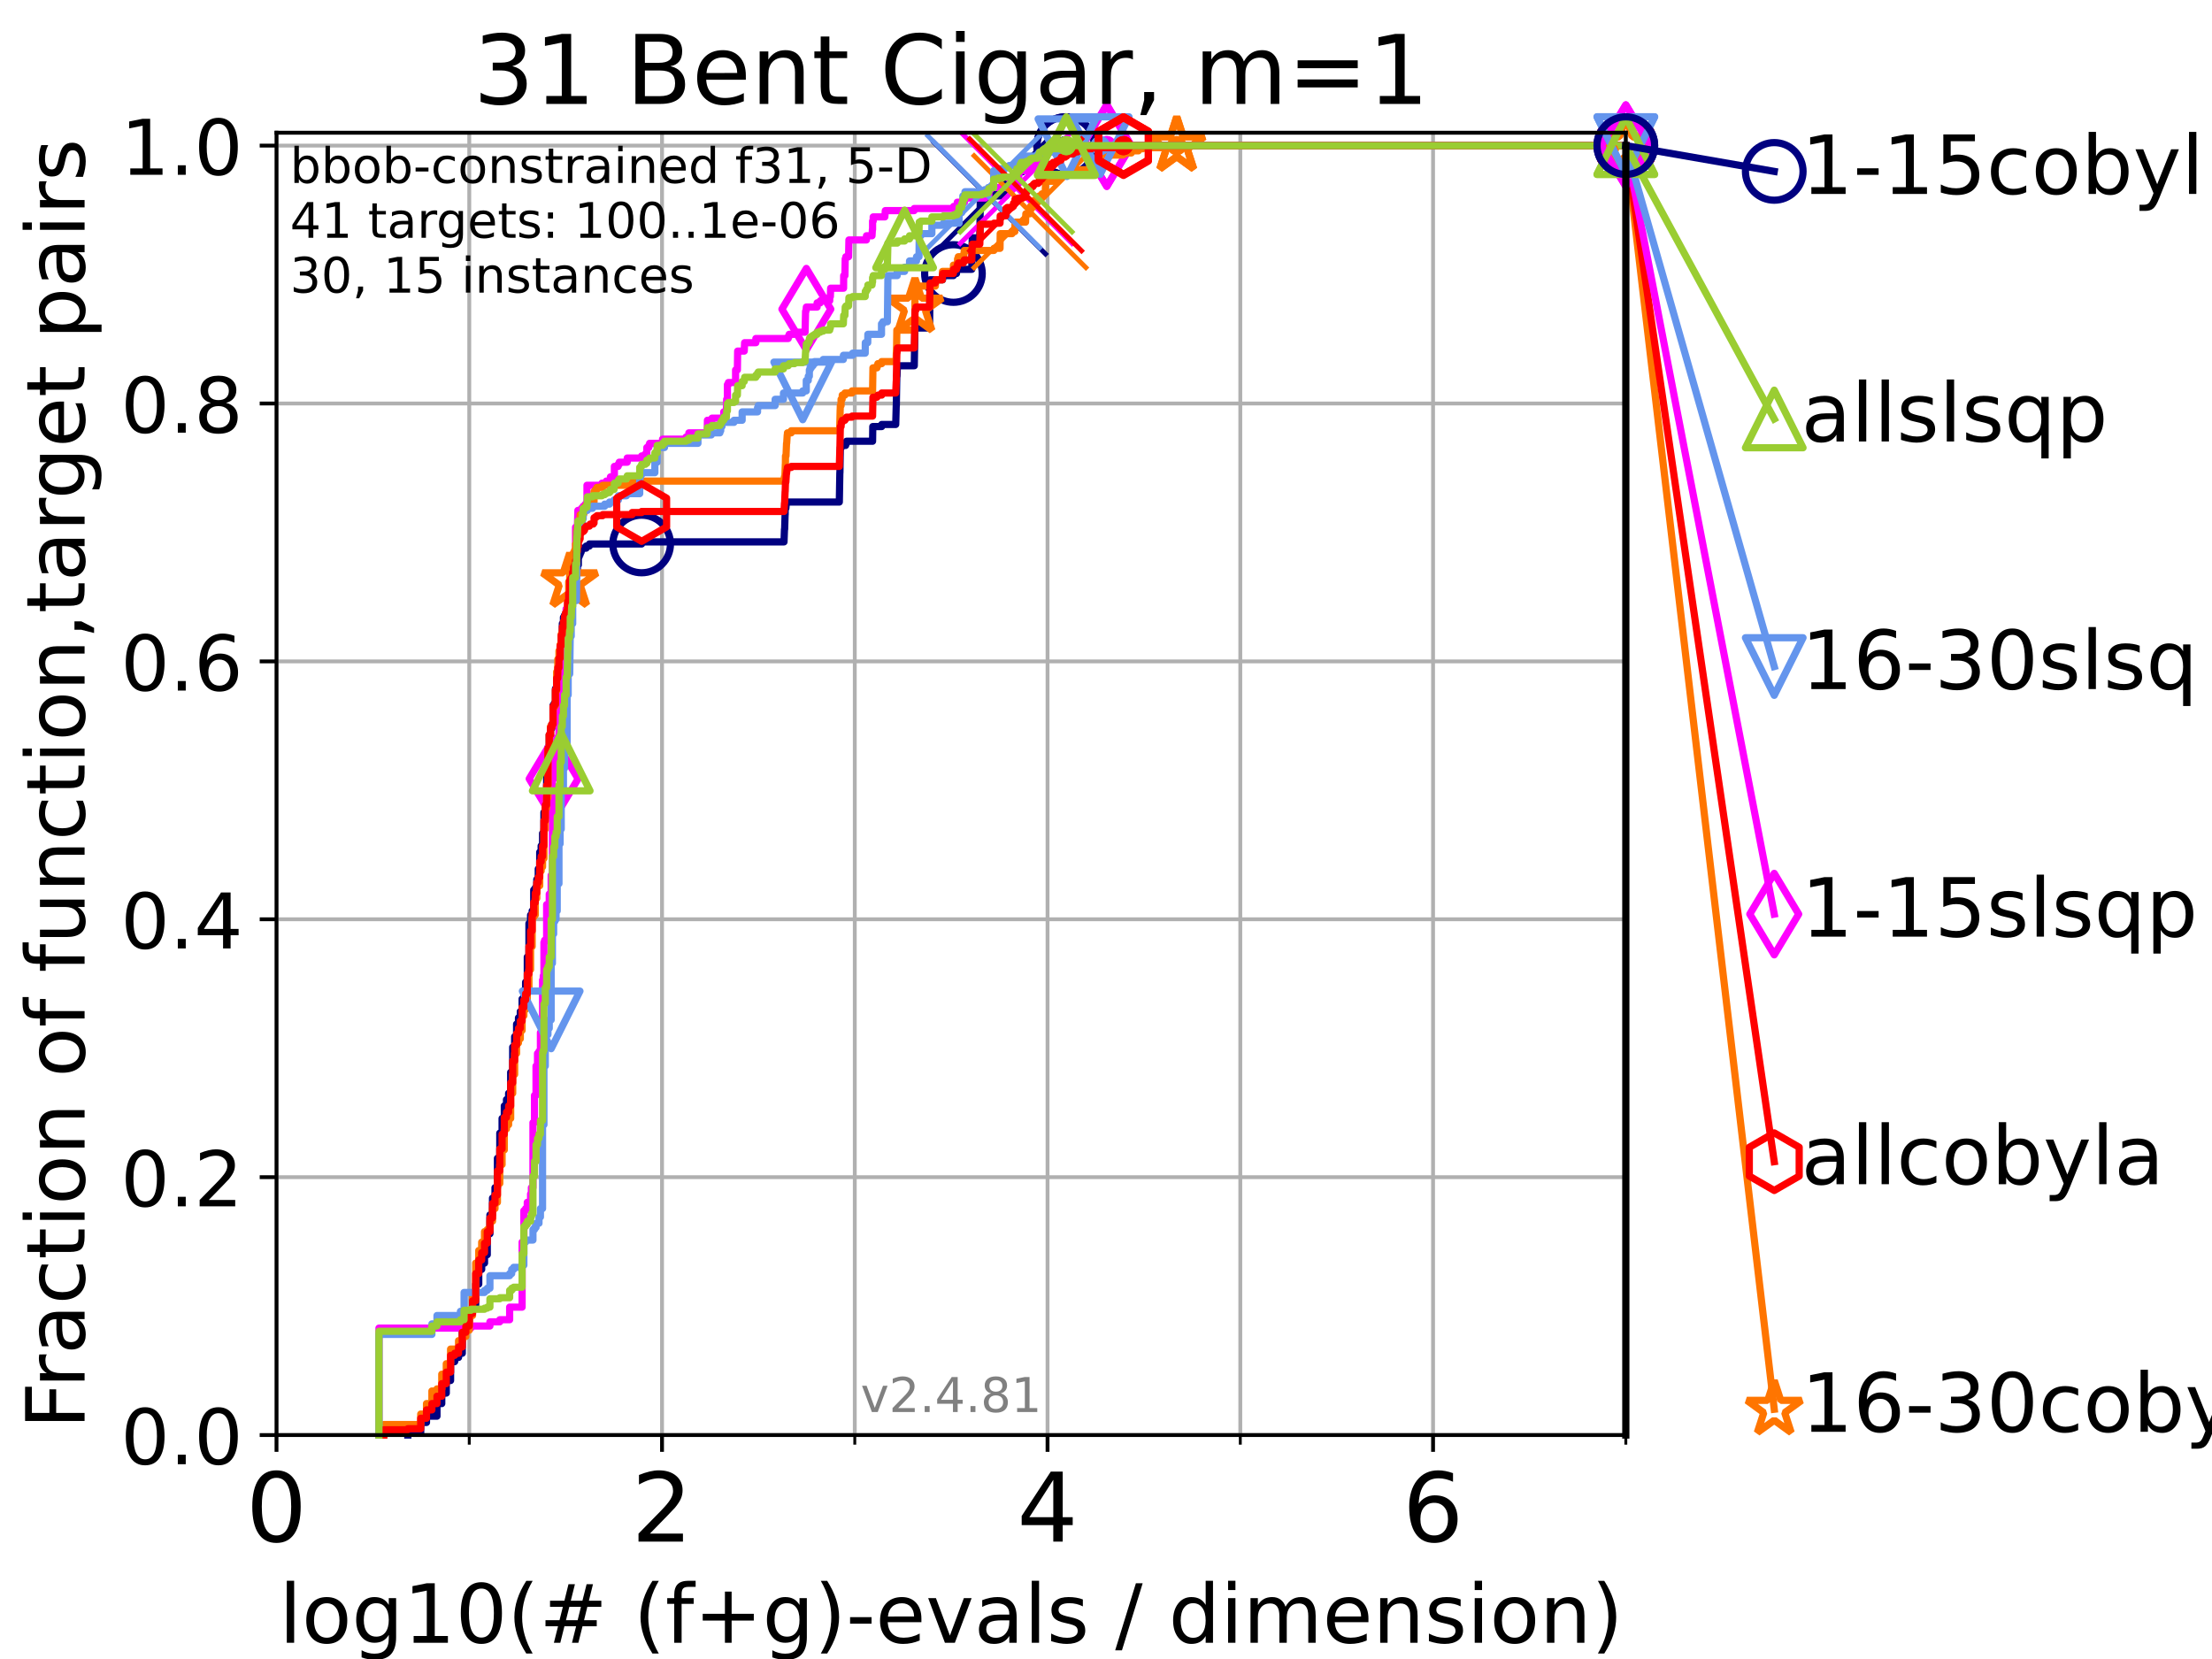 <?xml version="1.0" encoding="utf-8" standalone="no"?>
<!DOCTYPE svg PUBLIC "-//W3C//DTD SVG 1.1//EN"
  "http://www.w3.org/Graphics/SVG/1.1/DTD/svg11.dtd">
<!-- Created with matplotlib (https://matplotlib.org/) -->
<svg height="345.6pt" version="1.1" viewBox="0 0 460.8 345.6" width="460.8pt" xmlns="http://www.w3.org/2000/svg" xmlns:xlink="http://www.w3.org/1999/xlink">
 <defs>
  <style type="text/css">*{stroke-linecap:butt;stroke-linejoin:round;}</style>
 </defs>
 <g id="figure_1">
  <g id="patch_1">
   <path d="M 0 345.6 
L 460.8 345.6 
L 460.8 0 
L 0 0 
z
" style="fill:#ffffff;"/>
  </g>
  <g id="axes_1">
   <g id="patch_2">
    <path d="M 57.6 298.944 
L 338.688 298.944 
L 338.688 27.648 
L 57.6 27.648 
z
" style="fill:#ffffff;"/>
   </g>
   <g id="matplotlib.axis_1">
    <g id="xtick_1">
     <g id="line2d_1">
      <path clip-path="url(#pe49229276c)" d="M 57.6 298.944 
L 57.6 27.648 
" style="fill:none;stroke:#b0b0b0;stroke-linecap:square;stroke-width:0.8;"/>
     </g>
     <g id="line2d_2">
      <defs>
       <path d="M 0 0 
L 0 3.5 
" id="m82052afa78" style="stroke:#000000;stroke-width:0.8;"/>
      </defs>
      <g>
       <use style="stroke:#000000;stroke-width:0.8;" x="57.6" xlink:href="#m82052afa78" y="298.944"/>
      </g>
     </g>
     <g id="text_1">
      <!-- 0 -->
      <g transform="translate(51.237 321.141)scale(0.2 -0.2)">
       <defs>
        <path d="M 31.781 66.406 
Q 24.172 66.406 20.328 58.906 
Q 16.5 51.422 16.5 36.375 
Q 16.5 21.391 20.328 13.891 
Q 24.172 6.391 31.781 6.391 
Q 39.453 6.391 43.281 13.891 
Q 47.125 21.391 47.125 36.375 
Q 47.125 51.422 43.281 58.906 
Q 39.453 66.406 31.781 66.406 
z
M 31.781 74.219 
Q 44.047 74.219 50.516 64.516 
Q 56.984 54.828 56.984 36.375 
Q 56.984 17.969 50.516 8.266 
Q 44.047 -1.422 31.781 -1.422 
Q 19.531 -1.422 13.062 8.266 
Q 6.594 17.969 6.594 36.375 
Q 6.594 54.828 13.062 64.516 
Q 19.531 74.219 31.781 74.219 
z
" id="DejaVuSans-48"/>
       </defs>
       <use xlink:href="#DejaVuSans-48"/>
      </g>
     </g>
    </g>
    <g id="xtick_2">
     <g id="line2d_3">
      <path clip-path="url(#pe49229276c)" d="M 137.911 298.944 
L 137.911 27.648 
" style="fill:none;stroke:#b0b0b0;stroke-linecap:square;stroke-width:0.8;"/>
     </g>
     <g id="line2d_4">
      <g>
       <use style="stroke:#000000;stroke-width:0.8;" x="137.911" xlink:href="#m82052afa78" y="298.944"/>
      </g>
     </g>
     <g id="text_2">
      <!-- 2 -->
      <g transform="translate(131.548 321.141)scale(0.2 -0.2)">
       <defs>
        <path d="M 19.188 8.297 
L 53.609 8.297 
L 53.609 0 
L 7.328 0 
L 7.328 8.297 
Q 12.938 14.109 22.625 23.891 
Q 32.328 33.688 34.812 36.531 
Q 39.547 41.844 41.422 45.531 
Q 43.312 49.219 43.312 52.781 
Q 43.312 58.594 39.234 62.25 
Q 35.156 65.922 28.609 65.922 
Q 23.969 65.922 18.812 64.312 
Q 13.672 62.703 7.812 59.422 
L 7.812 69.391 
Q 13.766 71.781 18.938 73 
Q 24.125 74.219 28.422 74.219 
Q 39.75 74.219 46.484 68.547 
Q 53.219 62.891 53.219 53.422 
Q 53.219 48.922 51.531 44.891 
Q 49.859 40.875 45.406 35.406 
Q 44.188 33.984 37.641 27.219 
Q 31.109 20.453 19.188 8.297 
z
" id="DejaVuSans-50"/>
       </defs>
       <use xlink:href="#DejaVuSans-50"/>
      </g>
     </g>
    </g>
    <g id="xtick_3">
     <g id="line2d_5">
      <path clip-path="url(#pe49229276c)" d="M 218.222 298.944 
L 218.222 27.648 
" style="fill:none;stroke:#b0b0b0;stroke-linecap:square;stroke-width:0.8;"/>
     </g>
     <g id="line2d_6">
      <g>
       <use style="stroke:#000000;stroke-width:0.8;" x="218.222" xlink:href="#m82052afa78" y="298.944"/>
      </g>
     </g>
     <g id="text_3">
      <!-- 4 -->
      <g transform="translate(211.859 321.141)scale(0.2 -0.2)">
       <defs>
        <path d="M 37.797 64.312 
L 12.891 25.391 
L 37.797 25.391 
z
M 35.203 72.906 
L 47.609 72.906 
L 47.609 25.391 
L 58.016 25.391 
L 58.016 17.188 
L 47.609 17.188 
L 47.609 0 
L 37.797 0 
L 37.797 17.188 
L 4.891 17.188 
L 4.891 26.703 
z
" id="DejaVuSans-52"/>
       </defs>
       <use xlink:href="#DejaVuSans-52"/>
      </g>
     </g>
    </g>
    <g id="xtick_4">
     <g id="line2d_7">
      <path clip-path="url(#pe49229276c)" d="M 298.533 298.944 
L 298.533 27.648 
" style="fill:none;stroke:#b0b0b0;stroke-linecap:square;stroke-width:0.8;"/>
     </g>
     <g id="line2d_8">
      <g>
       <use style="stroke:#000000;stroke-width:0.8;" x="298.533" xlink:href="#m82052afa78" y="298.944"/>
      </g>
     </g>
     <g id="text_4">
      <!-- 6 -->
      <g transform="translate(292.17 321.141)scale(0.2 -0.2)">
       <defs>
        <path d="M 33.016 40.375 
Q 26.375 40.375 22.484 35.828 
Q 18.609 31.297 18.609 23.391 
Q 18.609 15.531 22.484 10.953 
Q 26.375 6.391 33.016 6.391 
Q 39.656 6.391 43.531 10.953 
Q 47.406 15.531 47.406 23.391 
Q 47.406 31.297 43.531 35.828 
Q 39.656 40.375 33.016 40.375 
z
M 52.594 71.297 
L 52.594 62.312 
Q 48.875 64.062 45.094 64.984 
Q 41.312 65.922 37.594 65.922 
Q 27.828 65.922 22.672 59.328 
Q 17.531 52.734 16.797 39.406 
Q 19.672 43.656 24.016 45.922 
Q 28.375 48.188 33.594 48.188 
Q 44.578 48.188 50.953 41.516 
Q 57.328 34.859 57.328 23.391 
Q 57.328 12.156 50.688 5.359 
Q 44.047 -1.422 33.016 -1.422 
Q 20.359 -1.422 13.672 8.266 
Q 6.984 17.969 6.984 36.375 
Q 6.984 53.656 15.188 63.938 
Q 23.391 74.219 37.203 74.219 
Q 40.922 74.219 44.703 73.484 
Q 48.484 72.75 52.594 71.297 
z
" id="DejaVuSans-54"/>
       </defs>
       <use xlink:href="#DejaVuSans-54"/>
      </g>
     </g>
    </g>
    <g id="xtick_5">
     <g id="line2d_9">
      <path clip-path="url(#pe49229276c)" d="M 97.755 298.944 
L 97.755 27.648 
" style="fill:none;stroke:#b0b0b0;stroke-linecap:square;stroke-width:0.8;"/>
     </g>
     <g id="line2d_10">
      <defs>
       <path d="M 0 0 
L 0 2 
" id="m790d90f9cd" style="stroke:#000000;stroke-width:0.6;"/>
      </defs>
      <g>
       <use style="stroke:#000000;stroke-width:0.6;" x="97.755" xlink:href="#m790d90f9cd" y="298.944"/>
      </g>
     </g>
    </g>
    <g id="xtick_6">
     <g id="line2d_11">
      <path clip-path="url(#pe49229276c)" d="M 178.066 298.944 
L 178.066 27.648 
" style="fill:none;stroke:#b0b0b0;stroke-linecap:square;stroke-width:0.8;"/>
     </g>
     <g id="line2d_12">
      <g>
       <use style="stroke:#000000;stroke-width:0.6;" x="178.066" xlink:href="#m790d90f9cd" y="298.944"/>
      </g>
     </g>
    </g>
    <g id="xtick_7">
     <g id="line2d_13">
      <path clip-path="url(#pe49229276c)" d="M 258.377 298.944 
L 258.377 27.648 
" style="fill:none;stroke:#b0b0b0;stroke-linecap:square;stroke-width:0.8;"/>
     </g>
     <g id="line2d_14">
      <g>
       <use style="stroke:#000000;stroke-width:0.6;" x="258.377" xlink:href="#m790d90f9cd" y="298.944"/>
      </g>
     </g>
    </g>
    <g id="xtick_8">
     <g id="line2d_15">
      <path clip-path="url(#pe49229276c)" d="M 338.688 298.944 
L 338.688 27.648 
" style="fill:none;stroke:#b0b0b0;stroke-linecap:square;stroke-width:0.8;"/>
     </g>
     <g id="line2d_16">
      <g>
       <use style="stroke:#000000;stroke-width:0.6;" x="338.688" xlink:href="#m790d90f9cd" y="298.944"/>
      </g>
     </g>
    </g>
    <g id="text_5">
     <!-- log10(# (f+g)-evals / dimension) -->
     <g transform="translate(58.145 342.218)scale(0.17 -0.17)">
      <defs>
       <path d="M 9.422 75.984 
L 18.406 75.984 
L 18.406 0 
L 9.422 0 
z
" id="DejaVuSans-108"/>
       <path d="M 30.609 48.391 
Q 23.391 48.391 19.188 42.75 
Q 14.984 37.109 14.984 27.297 
Q 14.984 17.484 19.156 11.844 
Q 23.344 6.203 30.609 6.203 
Q 37.797 6.203 41.984 11.859 
Q 46.188 17.531 46.188 27.297 
Q 46.188 37.016 41.984 42.703 
Q 37.797 48.391 30.609 48.391 
z
M 30.609 56 
Q 42.328 56 49.016 48.375 
Q 55.719 40.766 55.719 27.297 
Q 55.719 13.875 49.016 6.219 
Q 42.328 -1.422 30.609 -1.422 
Q 18.844 -1.422 12.172 6.219 
Q 5.516 13.875 5.516 27.297 
Q 5.516 40.766 12.172 48.375 
Q 18.844 56 30.609 56 
z
" id="DejaVuSans-111"/>
       <path d="M 45.406 27.984 
Q 45.406 37.75 41.375 43.109 
Q 37.359 48.484 30.078 48.484 
Q 22.859 48.484 18.828 43.109 
Q 14.797 37.75 14.797 27.984 
Q 14.797 18.266 18.828 12.891 
Q 22.859 7.516 30.078 7.516 
Q 37.359 7.516 41.375 12.891 
Q 45.406 18.266 45.406 27.984 
z
M 54.391 6.781 
Q 54.391 -7.172 48.188 -13.984 
Q 42 -20.797 29.203 -20.797 
Q 24.469 -20.797 20.266 -20.094 
Q 16.062 -19.391 12.109 -17.922 
L 12.109 -9.188 
Q 16.062 -11.328 19.922 -12.344 
Q 23.781 -13.375 27.781 -13.375 
Q 36.625 -13.375 41.016 -8.766 
Q 45.406 -4.156 45.406 5.172 
L 45.406 9.625 
Q 42.625 4.781 38.281 2.391 
Q 33.938 0 27.875 0 
Q 17.828 0 11.672 7.656 
Q 5.516 15.328 5.516 27.984 
Q 5.516 40.672 11.672 48.328 
Q 17.828 56 27.875 56 
Q 33.938 56 38.281 53.609 
Q 42.625 51.219 45.406 46.391 
L 45.406 54.688 
L 54.391 54.688 
z
" id="DejaVuSans-103"/>
       <path d="M 12.406 8.297 
L 28.516 8.297 
L 28.516 63.922 
L 10.984 60.406 
L 10.984 69.391 
L 28.422 72.906 
L 38.281 72.906 
L 38.281 8.297 
L 54.391 8.297 
L 54.391 0 
L 12.406 0 
z
" id="DejaVuSans-49"/>
       <path d="M 31 75.875 
Q 24.469 64.656 21.281 53.656 
Q 18.109 42.672 18.109 31.391 
Q 18.109 20.125 21.312 9.062 
Q 24.516 -2 31 -13.188 
L 23.188 -13.188 
Q 15.875 -1.703 12.234 9.375 
Q 8.594 20.453 8.594 31.391 
Q 8.594 42.281 12.203 53.312 
Q 15.828 64.359 23.188 75.875 
z
" id="DejaVuSans-40"/>
       <path d="M 51.125 44 
L 36.922 44 
L 32.812 27.688 
L 47.125 27.688 
z
M 43.797 71.781 
L 38.719 51.516 
L 52.984 51.516 
L 58.109 71.781 
L 65.922 71.781 
L 60.891 51.516 
L 76.125 51.516 
L 76.125 44 
L 58.984 44 
L 54.984 27.688 
L 70.516 27.688 
L 70.516 20.219 
L 53.078 20.219 
L 48 0 
L 40.188 0 
L 45.219 20.219 
L 30.906 20.219 
L 25.875 0 
L 18.016 0 
L 23.094 20.219 
L 7.719 20.219 
L 7.719 27.688 
L 24.906 27.688 
L 29 44 
L 13.281 44 
L 13.281 51.516 
L 30.906 51.516 
L 35.891 71.781 
z
" id="DejaVuSans-35"/>
       <path id="DejaVuSans-32"/>
       <path d="M 37.109 75.984 
L 37.109 68.5 
L 28.516 68.5 
Q 23.688 68.5 21.797 66.547 
Q 19.922 64.594 19.922 59.516 
L 19.922 54.688 
L 34.719 54.688 
L 34.719 47.703 
L 19.922 47.703 
L 19.922 0 
L 10.891 0 
L 10.891 47.703 
L 2.297 47.703 
L 2.297 54.688 
L 10.891 54.688 
L 10.891 58.5 
Q 10.891 67.625 15.141 71.797 
Q 19.391 75.984 28.609 75.984 
z
" id="DejaVuSans-102"/>
       <path d="M 46 62.703 
L 46 35.5 
L 73.188 35.5 
L 73.188 27.203 
L 46 27.203 
L 46 0 
L 37.797 0 
L 37.797 27.203 
L 10.594 27.203 
L 10.594 35.5 
L 37.797 35.5 
L 37.797 62.703 
z
" id="DejaVuSans-43"/>
       <path d="M 8.016 75.875 
L 15.828 75.875 
Q 23.141 64.359 26.781 53.312 
Q 30.422 42.281 30.422 31.391 
Q 30.422 20.453 26.781 9.375 
Q 23.141 -1.703 15.828 -13.188 
L 8.016 -13.188 
Q 14.5 -2 17.703 9.062 
Q 20.906 20.125 20.906 31.391 
Q 20.906 42.672 17.703 53.656 
Q 14.5 64.656 8.016 75.875 
z
" id="DejaVuSans-41"/>
       <path d="M 4.891 31.391 
L 31.203 31.391 
L 31.203 23.391 
L 4.891 23.391 
z
" id="DejaVuSans-45"/>
       <path d="M 56.203 29.594 
L 56.203 25.203 
L 14.891 25.203 
Q 15.484 15.922 20.484 11.062 
Q 25.484 6.203 34.422 6.203 
Q 39.594 6.203 44.453 7.469 
Q 49.312 8.734 54.109 11.281 
L 54.109 2.781 
Q 49.266 0.734 44.188 -0.344 
Q 39.109 -1.422 33.891 -1.422 
Q 20.797 -1.422 13.156 6.188 
Q 5.516 13.812 5.516 26.812 
Q 5.516 40.234 12.766 48.109 
Q 20.016 56 32.328 56 
Q 43.359 56 49.781 48.891 
Q 56.203 41.797 56.203 29.594 
z
M 47.219 32.234 
Q 47.125 39.594 43.094 43.984 
Q 39.062 48.391 32.422 48.391 
Q 24.906 48.391 20.391 44.141 
Q 15.875 39.891 15.188 32.172 
z
" id="DejaVuSans-101"/>
       <path d="M 2.984 54.688 
L 12.5 54.688 
L 29.594 8.797 
L 46.688 54.688 
L 56.203 54.688 
L 35.688 0 
L 23.484 0 
z
" id="DejaVuSans-118"/>
       <path d="M 34.281 27.484 
Q 23.391 27.484 19.188 25 
Q 14.984 22.516 14.984 16.5 
Q 14.984 11.719 18.141 8.906 
Q 21.297 6.109 26.703 6.109 
Q 34.188 6.109 38.703 11.406 
Q 43.219 16.703 43.219 25.484 
L 43.219 27.484 
z
M 52.203 31.203 
L 52.203 0 
L 43.219 0 
L 43.219 8.297 
Q 40.141 3.328 35.547 0.953 
Q 30.953 -1.422 24.312 -1.422 
Q 15.922 -1.422 10.953 3.297 
Q 6 8.016 6 15.922 
Q 6 25.141 12.172 29.828 
Q 18.359 34.516 30.609 34.516 
L 43.219 34.516 
L 43.219 35.406 
Q 43.219 41.609 39.141 45 
Q 35.062 48.391 27.688 48.391 
Q 23 48.391 18.547 47.266 
Q 14.109 46.141 10.016 43.891 
L 10.016 52.203 
Q 14.938 54.109 19.578 55.047 
Q 24.219 56 28.609 56 
Q 40.484 56 46.344 49.844 
Q 52.203 43.703 52.203 31.203 
z
" id="DejaVuSans-97"/>
       <path d="M 44.281 53.078 
L 44.281 44.578 
Q 40.484 46.531 36.375 47.5 
Q 32.281 48.484 27.875 48.484 
Q 21.188 48.484 17.844 46.438 
Q 14.5 44.391 14.5 40.281 
Q 14.5 37.156 16.891 35.375 
Q 19.281 33.594 26.516 31.984 
L 29.594 31.297 
Q 39.156 29.25 43.188 25.516 
Q 47.219 21.781 47.219 15.094 
Q 47.219 7.469 41.188 3.016 
Q 35.156 -1.422 24.609 -1.422 
Q 20.219 -1.422 15.453 -0.562 
Q 10.688 0.297 5.422 2 
L 5.422 11.281 
Q 10.406 8.688 15.234 7.391 
Q 20.062 6.109 24.812 6.109 
Q 31.156 6.109 34.562 8.281 
Q 37.984 10.453 37.984 14.406 
Q 37.984 18.062 35.516 20.016 
Q 33.062 21.969 24.703 23.781 
L 21.578 24.516 
Q 13.234 26.266 9.516 29.906 
Q 5.812 33.547 5.812 39.891 
Q 5.812 47.609 11.281 51.797 
Q 16.75 56 26.812 56 
Q 31.781 56 36.172 55.266 
Q 40.578 54.547 44.281 53.078 
z
" id="DejaVuSans-115"/>
       <path d="M 25.391 72.906 
L 33.688 72.906 
L 8.297 -9.281 
L 0 -9.281 
z
" id="DejaVuSans-47"/>
       <path d="M 45.406 46.391 
L 45.406 75.984 
L 54.391 75.984 
L 54.391 0 
L 45.406 0 
L 45.406 8.203 
Q 42.578 3.328 38.25 0.953 
Q 33.938 -1.422 27.875 -1.422 
Q 17.969 -1.422 11.734 6.484 
Q 5.516 14.406 5.516 27.297 
Q 5.516 40.188 11.734 48.094 
Q 17.969 56 27.875 56 
Q 33.938 56 38.25 53.625 
Q 42.578 51.266 45.406 46.391 
z
M 14.797 27.297 
Q 14.797 17.391 18.875 11.75 
Q 22.953 6.109 30.078 6.109 
Q 37.203 6.109 41.297 11.75 
Q 45.406 17.391 45.406 27.297 
Q 45.406 37.203 41.297 42.844 
Q 37.203 48.484 30.078 48.484 
Q 22.953 48.484 18.875 42.844 
Q 14.797 37.203 14.797 27.297 
z
" id="DejaVuSans-100"/>
       <path d="M 9.422 54.688 
L 18.406 54.688 
L 18.406 0 
L 9.422 0 
z
M 9.422 75.984 
L 18.406 75.984 
L 18.406 64.594 
L 9.422 64.594 
z
" id="DejaVuSans-105"/>
       <path d="M 52 44.188 
Q 55.375 50.25 60.062 53.125 
Q 64.75 56 71.094 56 
Q 79.641 56 84.281 50.016 
Q 88.922 44.047 88.922 33.016 
L 88.922 0 
L 79.891 0 
L 79.891 32.719 
Q 79.891 40.578 77.094 44.375 
Q 74.312 48.188 68.609 48.188 
Q 61.625 48.188 57.562 43.547 
Q 53.516 38.922 53.516 30.906 
L 53.516 0 
L 44.484 0 
L 44.484 32.719 
Q 44.484 40.625 41.703 44.406 
Q 38.922 48.188 33.109 48.188 
Q 26.219 48.188 22.156 43.531 
Q 18.109 38.875 18.109 30.906 
L 18.109 0 
L 9.078 0 
L 9.078 54.688 
L 18.109 54.688 
L 18.109 46.188 
Q 21.188 51.219 25.484 53.609 
Q 29.781 56 35.688 56 
Q 41.656 56 45.828 52.969 
Q 50 49.953 52 44.188 
z
" id="DejaVuSans-109"/>
       <path d="M 54.891 33.016 
L 54.891 0 
L 45.906 0 
L 45.906 32.719 
Q 45.906 40.484 42.875 44.328 
Q 39.844 48.188 33.797 48.188 
Q 26.516 48.188 22.312 43.547 
Q 18.109 38.922 18.109 30.906 
L 18.109 0 
L 9.078 0 
L 9.078 54.688 
L 18.109 54.688 
L 18.109 46.188 
Q 21.344 51.125 25.703 53.562 
Q 30.078 56 35.797 56 
Q 45.219 56 50.047 50.172 
Q 54.891 44.344 54.891 33.016 
z
" id="DejaVuSans-110"/>
      </defs>
      <use xlink:href="#DejaVuSans-108"/>
      <use x="27.783" xlink:href="#DejaVuSans-111"/>
      <use x="88.965" xlink:href="#DejaVuSans-103"/>
      <use x="152.441" xlink:href="#DejaVuSans-49"/>
      <use x="216.064" xlink:href="#DejaVuSans-48"/>
      <use x="279.688" xlink:href="#DejaVuSans-40"/>
      <use x="318.701" xlink:href="#DejaVuSans-35"/>
      <use x="402.49" xlink:href="#DejaVuSans-32"/>
      <use x="434.277" xlink:href="#DejaVuSans-40"/>
      <use x="473.291" xlink:href="#DejaVuSans-102"/>
      <use x="508.496" xlink:href="#DejaVuSans-43"/>
      <use x="592.285" xlink:href="#DejaVuSans-103"/>
      <use x="655.762" xlink:href="#DejaVuSans-41"/>
      <use x="694.775" xlink:href="#DejaVuSans-45"/>
      <use x="730.859" xlink:href="#DejaVuSans-101"/>
      <use x="792.383" xlink:href="#DejaVuSans-118"/>
      <use x="851.562" xlink:href="#DejaVuSans-97"/>
      <use x="912.842" xlink:href="#DejaVuSans-108"/>
      <use x="940.625" xlink:href="#DejaVuSans-115"/>
      <use x="992.725" xlink:href="#DejaVuSans-32"/>
      <use x="1024.512" xlink:href="#DejaVuSans-47"/>
      <use x="1058.203" xlink:href="#DejaVuSans-32"/>
      <use x="1089.99" xlink:href="#DejaVuSans-100"/>
      <use x="1153.467" xlink:href="#DejaVuSans-105"/>
      <use x="1181.25" xlink:href="#DejaVuSans-109"/>
      <use x="1278.662" xlink:href="#DejaVuSans-101"/>
      <use x="1340.186" xlink:href="#DejaVuSans-110"/>
      <use x="1403.564" xlink:href="#DejaVuSans-115"/>
      <use x="1455.664" xlink:href="#DejaVuSans-105"/>
      <use x="1483.447" xlink:href="#DejaVuSans-111"/>
      <use x="1544.629" xlink:href="#DejaVuSans-110"/>
      <use x="1608.008" xlink:href="#DejaVuSans-41"/>
     </g>
    </g>
   </g>
   <g id="matplotlib.axis_2">
    <g id="ytick_1">
     <g id="line2d_17">
      <path clip-path="url(#pe49229276c)" d="M 57.6 298.944 
L 338.688 298.944 
" style="fill:none;stroke:#b0b0b0;stroke-linecap:square;stroke-width:0.8;"/>
     </g>
     <g id="line2d_18">
      <defs>
       <path d="M 0 0 
L -3.5 0 
" id="m64a52f540b" style="stroke:#000000;stroke-width:0.8;"/>
      </defs>
      <g>
       <use style="stroke:#000000;stroke-width:0.8;" x="57.6" xlink:href="#m64a52f540b" y="298.944"/>
      </g>
     </g>
     <g id="text_6">
      <!-- 0.0 -->
      <g transform="translate(25.155 305.023)scale(0.16 -0.16)">
       <defs>
        <path d="M 10.688 12.406 
L 21 12.406 
L 21 0 
L 10.688 0 
z
" id="DejaVuSans-46"/>
       </defs>
       <use xlink:href="#DejaVuSans-48"/>
       <use x="63.623" xlink:href="#DejaVuSans-46"/>
       <use x="95.41" xlink:href="#DejaVuSans-48"/>
      </g>
     </g>
    </g>
    <g id="ytick_2">
     <g id="line2d_19">
      <path clip-path="url(#pe49229276c)" d="M 57.6 245.222 
L 338.688 245.222 
" style="fill:none;stroke:#b0b0b0;stroke-linecap:square;stroke-width:0.8;"/>
     </g>
     <g id="line2d_20">
      <g>
       <use style="stroke:#000000;stroke-width:0.8;" x="57.6" xlink:href="#m64a52f540b" y="245.222"/>
      </g>
     </g>
     <g id="text_7">
      <!-- 0.2 -->
      <g transform="translate(25.155 251.301)scale(0.16 -0.16)">
       <use xlink:href="#DejaVuSans-48"/>
       <use x="63.623" xlink:href="#DejaVuSans-46"/>
       <use x="95.41" xlink:href="#DejaVuSans-50"/>
      </g>
     </g>
    </g>
    <g id="ytick_3">
     <g id="line2d_21">
      <path clip-path="url(#pe49229276c)" d="M 57.6 191.5 
L 338.688 191.5 
" style="fill:none;stroke:#b0b0b0;stroke-linecap:square;stroke-width:0.8;"/>
     </g>
     <g id="line2d_22">
      <g>
       <use style="stroke:#000000;stroke-width:0.8;" x="57.6" xlink:href="#m64a52f540b" y="191.5"/>
      </g>
     </g>
     <g id="text_8">
      <!-- 0.4 -->
      <g transform="translate(25.155 197.579)scale(0.16 -0.16)">
       <use xlink:href="#DejaVuSans-48"/>
       <use x="63.623" xlink:href="#DejaVuSans-46"/>
       <use x="95.41" xlink:href="#DejaVuSans-52"/>
      </g>
     </g>
    </g>
    <g id="ytick_4">
     <g id="line2d_23">
      <path clip-path="url(#pe49229276c)" d="M 57.6 137.778 
L 338.688 137.778 
" style="fill:none;stroke:#b0b0b0;stroke-linecap:square;stroke-width:0.8;"/>
     </g>
     <g id="line2d_24">
      <g>
       <use style="stroke:#000000;stroke-width:0.8;" x="57.6" xlink:href="#m64a52f540b" y="137.778"/>
      </g>
     </g>
     <g id="text_9">
      <!-- 0.6 -->
      <g transform="translate(25.155 143.857)scale(0.16 -0.16)">
       <use xlink:href="#DejaVuSans-48"/>
       <use x="63.623" xlink:href="#DejaVuSans-46"/>
       <use x="95.41" xlink:href="#DejaVuSans-54"/>
      </g>
     </g>
    </g>
    <g id="ytick_5">
     <g id="line2d_25">
      <path clip-path="url(#pe49229276c)" d="M 57.6 84.056 
L 338.688 84.056 
" style="fill:none;stroke:#b0b0b0;stroke-linecap:square;stroke-width:0.8;"/>
     </g>
     <g id="line2d_26">
      <g>
       <use style="stroke:#000000;stroke-width:0.8;" x="57.6" xlink:href="#m64a52f540b" y="84.056"/>
      </g>
     </g>
     <g id="text_10">
      <!-- 0.8 -->
      <g transform="translate(25.155 90.135)scale(0.16 -0.16)">
       <defs>
        <path d="M 31.781 34.625 
Q 24.75 34.625 20.719 30.859 
Q 16.703 27.094 16.703 20.516 
Q 16.703 13.922 20.719 10.156 
Q 24.75 6.391 31.781 6.391 
Q 38.812 6.391 42.859 10.172 
Q 46.922 13.969 46.922 20.516 
Q 46.922 27.094 42.891 30.859 
Q 38.875 34.625 31.781 34.625 
z
M 21.922 38.812 
Q 15.578 40.375 12.031 44.719 
Q 8.5 49.078 8.5 55.328 
Q 8.5 64.062 14.719 69.141 
Q 20.953 74.219 31.781 74.219 
Q 42.672 74.219 48.875 69.141 
Q 55.078 64.062 55.078 55.328 
Q 55.078 49.078 51.531 44.719 
Q 48 40.375 41.703 38.812 
Q 48.828 37.156 52.797 32.312 
Q 56.781 27.484 56.781 20.516 
Q 56.781 9.906 50.312 4.234 
Q 43.844 -1.422 31.781 -1.422 
Q 19.734 -1.422 13.25 4.234 
Q 6.781 9.906 6.781 20.516 
Q 6.781 27.484 10.781 32.312 
Q 14.797 37.156 21.922 38.812 
z
M 18.312 54.391 
Q 18.312 48.734 21.844 45.562 
Q 25.391 42.391 31.781 42.391 
Q 38.141 42.391 41.719 45.562 
Q 45.312 48.734 45.312 54.391 
Q 45.312 60.062 41.719 63.234 
Q 38.141 66.406 31.781 66.406 
Q 25.391 66.406 21.844 63.234 
Q 18.312 60.062 18.312 54.391 
z
" id="DejaVuSans-56"/>
       </defs>
       <use xlink:href="#DejaVuSans-48"/>
       <use x="63.623" xlink:href="#DejaVuSans-46"/>
       <use x="95.41" xlink:href="#DejaVuSans-56"/>
      </g>
     </g>
    </g>
    <g id="ytick_6">
     <g id="line2d_27">
      <path clip-path="url(#pe49229276c)" d="M 57.6 30.334 
L 338.688 30.334 
" style="fill:none;stroke:#b0b0b0;stroke-linecap:square;stroke-width:0.8;"/>
     </g>
     <g id="line2d_28">
      <g>
       <use style="stroke:#000000;stroke-width:0.8;" x="57.6" xlink:href="#m64a52f540b" y="30.334"/>
      </g>
     </g>
     <g id="text_11">
      <!-- 1.0 -->
      <g transform="translate(25.155 36.413)scale(0.16 -0.16)">
       <use xlink:href="#DejaVuSans-49"/>
       <use x="63.623" xlink:href="#DejaVuSans-46"/>
       <use x="95.41" xlink:href="#DejaVuSans-48"/>
      </g>
     </g>
    </g>
    <g id="text_12">
     <!-- Fraction of function,target pairs -->
     <g transform="translate(17.62 297.681)rotate(-90)scale(0.17 -0.17)">
      <defs>
       <path d="M 9.812 72.906 
L 51.703 72.906 
L 51.703 64.594 
L 19.672 64.594 
L 19.672 43.109 
L 48.578 43.109 
L 48.578 34.812 
L 19.672 34.812 
L 19.672 0 
L 9.812 0 
z
" id="DejaVuSans-70"/>
       <path d="M 41.109 46.297 
Q 39.594 47.172 37.812 47.578 
Q 36.031 48 33.891 48 
Q 26.266 48 22.188 43.047 
Q 18.109 38.094 18.109 28.812 
L 18.109 0 
L 9.078 0 
L 9.078 54.688 
L 18.109 54.688 
L 18.109 46.188 
Q 20.953 51.172 25.484 53.578 
Q 30.031 56 36.531 56 
Q 37.453 56 38.578 55.875 
Q 39.703 55.766 41.062 55.516 
z
" id="DejaVuSans-114"/>
       <path d="M 48.781 52.594 
L 48.781 44.188 
Q 44.969 46.297 41.141 47.344 
Q 37.312 48.391 33.406 48.391 
Q 24.656 48.391 19.812 42.844 
Q 14.984 37.312 14.984 27.297 
Q 14.984 17.281 19.812 11.734 
Q 24.656 6.203 33.406 6.203 
Q 37.312 6.203 41.141 7.25 
Q 44.969 8.297 48.781 10.406 
L 48.781 2.094 
Q 45.016 0.344 40.984 -0.531 
Q 36.969 -1.422 32.422 -1.422 
Q 20.062 -1.422 12.781 6.344 
Q 5.516 14.109 5.516 27.297 
Q 5.516 40.672 12.859 48.328 
Q 20.219 56 33.016 56 
Q 37.156 56 41.109 55.141 
Q 45.062 54.297 48.781 52.594 
z
" id="DejaVuSans-99"/>
       <path d="M 18.312 70.219 
L 18.312 54.688 
L 36.812 54.688 
L 36.812 47.703 
L 18.312 47.703 
L 18.312 18.016 
Q 18.312 11.328 20.141 9.422 
Q 21.969 7.516 27.594 7.516 
L 36.812 7.516 
L 36.812 0 
L 27.594 0 
Q 17.188 0 13.234 3.875 
Q 9.281 7.766 9.281 18.016 
L 9.281 47.703 
L 2.688 47.703 
L 2.688 54.688 
L 9.281 54.688 
L 9.281 70.219 
z
" id="DejaVuSans-116"/>
       <path d="M 8.5 21.578 
L 8.5 54.688 
L 17.484 54.688 
L 17.484 21.922 
Q 17.484 14.156 20.5 10.266 
Q 23.531 6.391 29.594 6.391 
Q 36.859 6.391 41.078 11.031 
Q 45.312 15.672 45.312 23.688 
L 45.312 54.688 
L 54.297 54.688 
L 54.297 0 
L 45.312 0 
L 45.312 8.406 
Q 42.047 3.422 37.719 1 
Q 33.406 -1.422 27.688 -1.422 
Q 18.266 -1.422 13.375 4.438 
Q 8.5 10.297 8.5 21.578 
z
M 31.109 56 
z
" id="DejaVuSans-117"/>
       <path d="M 11.719 12.406 
L 22.016 12.406 
L 22.016 4 
L 14.016 -11.625 
L 7.719 -11.625 
L 11.719 4 
z
" id="DejaVuSans-44"/>
       <path d="M 18.109 8.203 
L 18.109 -20.797 
L 9.078 -20.797 
L 9.078 54.688 
L 18.109 54.688 
L 18.109 46.391 
Q 20.953 51.266 25.266 53.625 
Q 29.594 56 35.594 56 
Q 45.562 56 51.781 48.094 
Q 58.016 40.188 58.016 27.297 
Q 58.016 14.406 51.781 6.484 
Q 45.562 -1.422 35.594 -1.422 
Q 29.594 -1.422 25.266 0.953 
Q 20.953 3.328 18.109 8.203 
z
M 48.688 27.297 
Q 48.688 37.203 44.609 42.844 
Q 40.531 48.484 33.406 48.484 
Q 26.266 48.484 22.188 42.844 
Q 18.109 37.203 18.109 27.297 
Q 18.109 17.391 22.188 11.75 
Q 26.266 6.109 33.406 6.109 
Q 40.531 6.109 44.609 11.75 
Q 48.688 17.391 48.688 27.297 
z
" id="DejaVuSans-112"/>
      </defs>
      <use xlink:href="#DejaVuSans-70"/>
      <use x="50.27" xlink:href="#DejaVuSans-114"/>
      <use x="91.383" xlink:href="#DejaVuSans-97"/>
      <use x="152.662" xlink:href="#DejaVuSans-99"/>
      <use x="207.643" xlink:href="#DejaVuSans-116"/>
      <use x="246.852" xlink:href="#DejaVuSans-105"/>
      <use x="274.635" xlink:href="#DejaVuSans-111"/>
      <use x="335.816" xlink:href="#DejaVuSans-110"/>
      <use x="399.195" xlink:href="#DejaVuSans-32"/>
      <use x="430.982" xlink:href="#DejaVuSans-111"/>
      <use x="492.164" xlink:href="#DejaVuSans-102"/>
      <use x="527.369" xlink:href="#DejaVuSans-32"/>
      <use x="559.156" xlink:href="#DejaVuSans-102"/>
      <use x="594.361" xlink:href="#DejaVuSans-117"/>
      <use x="657.74" xlink:href="#DejaVuSans-110"/>
      <use x="721.119" xlink:href="#DejaVuSans-99"/>
      <use x="776.1" xlink:href="#DejaVuSans-116"/>
      <use x="815.309" xlink:href="#DejaVuSans-105"/>
      <use x="843.092" xlink:href="#DejaVuSans-111"/>
      <use x="904.273" xlink:href="#DejaVuSans-110"/>
      <use x="967.652" xlink:href="#DejaVuSans-44"/>
      <use x="999.439" xlink:href="#DejaVuSans-116"/>
      <use x="1038.648" xlink:href="#DejaVuSans-97"/>
      <use x="1099.928" xlink:href="#DejaVuSans-114"/>
      <use x="1139.291" xlink:href="#DejaVuSans-103"/>
      <use x="1202.768" xlink:href="#DejaVuSans-101"/>
      <use x="1264.291" xlink:href="#DejaVuSans-116"/>
      <use x="1303.5" xlink:href="#DejaVuSans-32"/>
      <use x="1335.287" xlink:href="#DejaVuSans-112"/>
      <use x="1398.764" xlink:href="#DejaVuSans-97"/>
      <use x="1460.043" xlink:href="#DejaVuSans-105"/>
      <use x="1487.826" xlink:href="#DejaVuSans-114"/>
      <use x="1528.939" xlink:href="#DejaVuSans-115"/>
     </g>
    </g>
   </g>
   <g id="line2d_29">
    <defs>
     <path d="M 0 1.5 
C 0.398 1.5 0.779 1.342 1.061 1.061 
C 1.342 0.779 1.5 0.398 1.5 0 
C 1.5 -0.398 1.342 -0.779 1.061 -1.061 
C 0.779 -1.342 0.398 -1.5 0 -1.5 
C -0.398 -1.5 -0.779 -1.342 -1.061 -1.061 
C -1.342 -0.779 -1.5 -0.398 -1.5 0 
C -1.5 0.398 -1.342 0.779 -1.061 1.061 
C -0.779 1.342 -0.398 1.5 0 1.5 
z
" id="m0e0a435888" style="stroke:#000080;"/>
    </defs>
    <g>
     <use style="fill:#000080;stroke:#000080;" x="222.006" xlink:href="#m0e0a435888" y="30.334"/>
     <use style="fill:#000080;stroke:#000080;" x="222.006" xlink:href="#m0e0a435888" y="30.334"/>
    </g>
   </g>
   <g id="line2d_30">
    <path d="M 84.956 298.944 
L 84.956 298.507 
L 87.644 298.507 
L 87.644 296.323 
L 88.847 296.323 
L 88.847 295.013 
L 91.03 295.013 
L 91.03 292.393 
L 92.027 292.393 
L 92.027 290.209 
L 92.969 290.209 
L 92.969 287.588 
L 93.864 287.588 
L 93.864 283.657 
L 94.715 283.657 
L 94.715 282.784 
L 95.526 282.784 
L 95.526 281.91 
L 96.301 281.91 
L 96.301 276.669 
L 97.044 276.669 
L 97.044 275.359 
L 97.755 275.359 
L 97.755 273.175 
L 98.439 273.175 
L 98.439 271.865 
L 99.098 271.865 
L 99.098 267.497 
L 99.732 267.497 
L 99.732 264.44 
L 100.344 264.44 
L 100.344 263.129 
L 100.935 263.129 
L 100.935 261.382 
L 101.507 261.382 
L 101.507 257.015 
L 102.06 257.015 
L 102.06 253.084 
L 102.597 253.084 
L 102.597 249.59 
L 103.118 249.59 
L 103.118 247.406 
L 103.623 247.406 
L 103.623 241.291 
L 104.115 241.291 
L 104.115 236.05 
L 104.592 236.05 
L 104.592 232.993 
L 105.057 232.993 
L 105.057 230.372 
L 105.51 230.372 
L 105.51 229.062 
L 105.952 229.062 
L 105.952 227.751 
L 106.383 227.751 
L 106.383 223.384 
L 106.803 223.384 
L 106.803 218.143 
L 107.213 218.143 
L 107.213 215.959 
L 107.614 215.959 
L 107.614 213.338 
L 108.006 213.338 
L 108.006 212.028 
L 108.389 212.028 
L 108.389 210.718 
L 108.764 210.718 
L 108.764 208.097 
L 109.132 208.097 
L 109.132 206.35 
L 109.491 206.35 
L 109.491 204.603 
L 109.843 204.603 
L 109.843 199.362 
L 110.189 199.362 
L 110.189 192.374 
L 110.527 192.374 
L 110.527 190.627 
L 110.86 190.627 
L 110.86 189.753 
L 111.186 189.753 
L 111.186 185.385 
L 111.506 185.385 
L 111.506 184.949 
L 111.82 184.949 
L 111.82 183.202 
L 112.128 183.202 
L 112.128 181.018 
L 112.432 181.018 
L 112.432 177.524 
L 112.73 177.524 
L 112.73 176.213 
L 113.023 176.213 
L 113.023 173.593 
L 113.311 173.593 
L 113.311 169.225 
L 113.595 169.225 
L 113.595 167.041 
L 113.874 167.041 
L 113.874 160.927 
L 114.148 160.927 
L 114.148 155.685 
L 114.419 155.685 
L 114.419 153.065 
L 114.685 153.065 
L 114.685 151.755 
L 114.947 151.755 
L 114.947 150.881 
L 115.206 150.881 
L 115.206 146.95 
L 115.46 146.95 
L 115.46 146.513 
L 115.711 146.513 
L 115.711 143.456 
L 115.959 143.456 
L 115.959 142.582 
L 116.203 142.582 
L 116.203 140.835 
L 116.443 140.835 
L 116.443 138.652 
L 116.68 138.652 
L 116.68 134.721 
L 116.914 134.721 
L 116.914 132.537 
L 117.145 132.537 
L 117.145 129.916 
L 117.373 129.916 
L 117.373 128.606 
L 117.598 128.606 
L 117.598 128.169 
L 117.821 128.169 
L 117.821 127.732 
L 118.04 127.732 
L 118.04 126.859 
L 118.257 126.859 
L 118.257 126.422 
L 118.471 126.422 
L 118.471 125.985 
L 118.682 125.985 
L 118.682 124.238 
L 119.097 124.238 
L 119.097 123.802 
L 119.301 123.802 
L 119.301 121.618 
L 119.503 121.618 
L 119.503 121.181 
L 119.702 121.181 
L 119.702 120.744 
L 119.899 120.744 
L 119.899 120.307 
L 120.094 120.307 
L 120.094 118.997 
L 120.287 118.997 
L 120.287 117.687 
L 120.477 117.687 
L 120.477 115.94 
L 120.666 115.94 
L 120.666 115.503 
L 120.852 115.503 
L 120.852 115.066 
L 121.037 115.066 
L 121.037 114.63 
L 121.219 114.63 
L 121.219 114.193 
L 122.105 114.193 
L 122.105 113.756 
L 122.782 113.756 
L 122.782 113.319 
L 133.667 113.319 
L 133.667 112.883 
L 163.324 112.883 
L 163.421 110.262 
L 163.453 110.262 
L 163.55 107.205 
L 163.566 107.205 
L 163.566 105.894 
L 163.709 105.894 
L 163.82 104.584 
L 174.846 104.584 
L 174.955 98.469 
L 174.972 98.469 
L 175.055 93.228 
L 175.269 93.228 
L 175.269 92.791 
L 176.163 92.791 
L 176.163 92.355 
L 176.349 92.355 
L 176.349 91.918 
L 181.773 91.918 
L 181.818 88.86 
L 183.678 88.86 
L 183.678 88.424 
L 186.595 88.424 
L 186.702 84.493 
L 186.719 84.493 
L 186.816 78.378 
L 186.863 78.378 
L 186.943 76.194 
L 190.46 76.194 
L 190.57 69.643 
L 190.576 69.643 
L 190.597 68.333 
L 193.644 68.333 
L 193.752 58.287 
L 196.355 58.287 
L 196.404 57.413 
L 198.619 57.413 
L 198.619 56.977 
L 199.255 56.977 
L 199.255 56.103 
L 202.448 56.103 
L 202.537 49.552 
L 204.114 49.552 
L 204.205 42.127 
L 204.228 42.127 
L 204.228 41.253 
L 206.271 41.253 
L 206.282 40.816 
L 209.53 40.816 
L 209.551 37.759 
L 209.83 37.759 
L 209.83 37.322 
L 210.01 37.322 
L 210.01 37.104 
L 211.04 37.104 
L 211.144 36.23 
L 212.12 36.23 
L 212.142 35.794 
L 213.014 35.794 
L 213.096 34.702 
L 214.746 34.702 
L 214.746 33.828 
L 215.047 33.828 
L 215.047 33.61 
L 216.496 33.61 
L 216.518 32.955 
L 217.26 32.955 
L 217.304 31.426 
L 219.959 31.426 
L 219.959 30.989 
L 220.892 30.989 
L 220.892 30.771 
L 221.487 30.771 
L 221.487 30.552 
L 222.006 30.552 
L 222.006 30.334 
L 338.688 30.334 
L 338.688 30.334 
" style="fill:none;stroke:#000080;stroke-linecap:square;stroke-width:1.5;"/>
   </g>
   <g id="line2d_31">
    <defs>
     <path d="M 0 6 
C 1.591 6 3.117 5.368 4.243 4.243 
C 5.368 3.117 6 1.591 6 0 
C 6 -1.591 5.368 -3.117 4.243 -4.243 
C 3.117 -5.368 1.591 -6 0 -6 
C -1.591 -6 -3.117 -5.368 -4.243 -4.243 
C -5.368 -3.117 -6 -1.591 -6 0 
C -6 1.591 -5.368 3.117 -4.243 4.243 
C -3.117 5.368 -1.591 6 0 6 
z
" id="mdcc563a302" style="stroke:#000080;stroke-width:1.5;"/>
    </defs>
    <g>
     <use style="fill-opacity:0;stroke:#000080;stroke-width:1.5;" x="133.667" xlink:href="#mdcc563a302" y="113.319"/>
     <use style="fill-opacity:0;stroke:#000080;stroke-width:1.5;" x="198.619" xlink:href="#mdcc563a302" y="56.977"/>
     <use style="fill-opacity:0;stroke:#000080;stroke-width:1.5;" x="222.006" xlink:href="#mdcc563a302" y="30.334"/>
     <use style="fill-opacity:0;stroke:#000080;stroke-width:1.5;" x="222.006" xlink:href="#mdcc563a302" y="30.334"/>
     <use style="fill-opacity:0;stroke:#000080;stroke-width:1.5;" x="338.688" xlink:href="#mdcc563a302" y="30.334"/>
    </g>
   </g>
   <g id="line2d_32">
    <path style="fill:none;stroke:#000080;stroke-linecap:square;stroke-width:1.5;"/>
    <g/>
   </g>
   <g id="line2d_33">
    <path clip-path="url(#pe49229276c)" d="M 206.151 41.253 
" style="fill:none;stroke:#000080;stroke-linecap:square;stroke-width:1.5;"/>
    <defs>
     <path d="M -12 12 
L 12 -12 
M -12 -12 
L 12 12 
" id="m0382d5641a" style="stroke:#000080;"/>
    </defs>
    <g clip-path="url(#pe49229276c)">
     <use style="fill:#000080;stroke:#000080;" x="206.151" xlink:href="#m0382d5641a" y="41.253"/>
    </g>
   </g>
   <g id="line2d_34">
    <defs>
     <path d="M 0 1.5 
C 0.398 1.5 0.779 1.342 1.061 1.061 
C 1.342 0.779 1.5 0.398 1.5 0 
C 1.5 -0.398 1.342 -0.779 1.061 -1.061 
C 0.779 -1.342 0.398 -1.5 0 -1.5 
C -0.398 -1.5 -0.779 -1.342 -1.061 -1.061 
C -1.342 -0.779 -1.5 -0.398 -1.5 0 
C -1.5 0.398 -1.342 0.779 -1.061 1.061 
C -0.779 1.342 -0.398 1.5 0 1.5 
z
" id="mfd7b9db929" style="stroke:#ff00ff;"/>
    </defs>
    <g>
     <use style="fill:#ff00ff;stroke:#ff00ff;" x="230.565" xlink:href="#mfd7b9db929" y="30.334"/>
     <use style="fill:#ff00ff;stroke:#ff00ff;" x="230.565" xlink:href="#mfd7b9db929" y="30.334"/>
    </g>
   </g>
   <g id="line2d_35">
    <path d="M 78.942 298.944 
L 78.942 276.669 
L 98.101 276.669 
L 98.101 276.232 
L 102.06 276.232 
L 102.06 275.359 
L 104.115 275.359 
L 104.115 274.922 
L 106.169 274.922 
L 106.169 272.301 
L 108.764 272.301 
L 108.764 258.762 
L 109.132 258.762 
L 109.132 252.21 
L 109.491 252.21 
L 109.491 251.773 
L 109.843 251.773 
L 109.843 250.463 
L 110.527 250.463 
L 110.527 248.716 
L 110.694 248.716 
L 110.694 247.406 
L 111.023 247.406 
L 111.023 233.866 
L 111.346 233.866 
L 111.346 228.188 
L 111.663 228.188 
L 111.663 222.074 
L 111.975 222.074 
L 111.975 219.453 
L 112.281 219.453 
L 112.281 219.016 
L 112.581 219.016 
L 112.581 215.085 
L 113.023 215.085 
L 113.023 204.166 
L 113.168 204.166 
L 113.168 203.293 
L 113.311 203.293 
L 113.311 196.304 
L 113.454 196.304 
L 113.454 195.868 
L 113.874 195.868 
L 113.874 188.443 
L 114.419 188.443 
L 114.419 186.259 
L 114.817 186.259 
L 114.817 182.328 
L 115.077 182.328 
L 115.077 162.237 
L 115.333 162.237 
L 115.333 160.927 
L 115.586 160.927 
L 115.586 156.996 
L 116.081 156.996 
L 116.081 156.122 
L 116.443 156.122 
L 116.443 151.318 
L 116.68 151.318 
L 116.68 144.766 
L 116.914 144.766 
L 116.914 138.215 
L 117.145 138.215 
L 117.145 133.847 
L 117.598 133.847 
L 117.598 132.974 
L 117.931 132.974 
L 117.931 126.859 
L 118.149 126.859 
L 118.257 125.549 
L 118.577 125.549 
L 118.577 124.675 
L 118.994 124.675 
L 119.097 122.491 
L 119.301 122.491 
L 119.301 115.503 
L 119.899 115.503 
L 119.899 109.825 
L 120.287 109.825 
L 120.382 106.331 
L 121.128 106.331 
L 121.128 105.894 
L 121.49 105.894 
L 121.49 105.458 
L 121.931 105.458 
L 121.931 105.021 
L 122.277 105.021 
L 122.277 101.09 
L 125.399 101.09 
L 125.399 100.653 
L 126.304 100.653 
L 126.304 100.216 
L 127.165 100.216 
L 127.165 99.343 
L 127.985 99.343 
L 127.985 97.159 
L 128.768 97.159 
L 128.768 96.722 
L 129.002 96.722 
L 129.002 96.285 
L 130.665 96.285 
L 130.665 95.412 
L 133.667 95.412 
L 133.667 94.975 
L 134.45 94.975 
L 134.45 94.538 
L 134.745 94.538 
L 134.745 93.228 
L 135.159 93.228 
L 135.159 92.791 
L 135.321 92.791 
L 135.321 92.355 
L 138.015 92.355 
L 138.015 91.481 
L 142.91 91.481 
L 142.91 91.044 
L 143.502 91.044 
L 143.502 90.171 
L 147.328 90.171 
L 147.369 87.55 
L 148.316 87.55 
L 148.316 87.113 
L 150.766 87.113 
L 150.766 85.803 
L 151.325 85.803 
L 151.373 83.183 
L 151.534 83.183 
L 151.534 80.125 
L 151.74 80.125 
L 151.74 79.688 
L 153.236 79.688 
L 153.236 77.068 
L 153.609 77.068 
L 153.666 73.137 
L 155.038 73.137 
L 155.116 71.39 
L 157.461 71.39 
L 157.461 70.516 
L 164.203 70.516 
L 164.203 70.08 
L 164.402 70.08 
L 164.402 69.643 
L 165.526 69.643 
L 165.526 69.206 
L 167.71 69.206 
L 167.817 64.838 
L 167.899 64.838 
L 167.98 63.965 
L 170.218 63.965 
L 170.218 63.091 
L 170.878 63.091 
L 170.878 62.655 
L 172.843 62.655 
L 172.843 61.781 
L 172.979 61.781 
L 173.04 60.034 
L 175.734 60.034 
L 175.754 57.413 
L 176.014 57.413 
L 176.073 53.919 
L 176.206 53.919 
L 176.206 53.483 
L 176.774 53.483 
L 176.846 49.988 
L 180.491 49.988 
L 180.504 49.115 
L 181.657 49.115 
L 181.736 47.805 
L 181.773 47.805 
L 181.773 46.058 
L 181.902 46.058 
L 181.902 45.184 
L 184.331 45.184 
L 184.423 43.874 
L 190.44 43.874 
L 190.44 43.437 
L 198.663 43.437 
L 198.663 43 
L 199.389 43 
L 199.419 42.127 
L 200.934 42.127 
L 200.934 41.253 
L 205.233 41.253 
L 205.233 40.816 
L 205.996 40.816 
L 205.996 39.506 
L 206.391 39.506 
L 206.391 39.069 
L 211.715 39.069 
L 211.777 37.104 
L 212.214 37.104 
L 212.288 35.575 
L 213.818 35.575 
L 213.887 34.92 
L 214.543 34.92 
L 214.581 34.483 
L 214.992 34.483 
L 214.992 34.265 
L 216.195 34.265 
L 216.195 34.047 
L 216.428 34.047 
L 216.428 32.736 
L 216.575 32.736 
L 216.575 31.863 
L 216.93 31.863 
L 216.93 31.644 
L 220.603 31.644 
L 220.603 31.426 
L 223.258 31.426 
L 223.358 30.989 
L 223.979 30.989 
L 223.979 30.771 
L 225.183 30.771 
L 225.183 30.552 
L 230.565 30.552 
L 230.565 30.334 
L 338.688 30.334 
L 338.688 30.334 
" style="fill:none;stroke:#ff00ff;stroke-linecap:square;stroke-width:1.5;"/>
   </g>
   <g id="line2d_36">
    <defs>
     <path d="M -0 8.485 
L 5.091 0 
L 0 -8.485 
L -5.091 -0 
z
" id="m537f288f34" style="stroke:#ff00ff;stroke-linejoin:miter;stroke-width:1.5;"/>
    </defs>
    <g>
     <use style="fill-opacity:0;stroke:#ff00ff;stroke-linejoin:miter;stroke-width:1.5;" x="115.333" xlink:href="#m537f288f34" y="162.237"/>
     <use style="fill-opacity:0;stroke:#ff00ff;stroke-linejoin:miter;stroke-width:1.5;" x="167.98" xlink:href="#m537f288f34" y="64.402"/>
     <use style="fill-opacity:0;stroke:#ff00ff;stroke-linejoin:miter;stroke-width:1.5;" x="230.565" xlink:href="#m537f288f34" y="30.334"/>
     <use style="fill-opacity:0;stroke:#ff00ff;stroke-linejoin:miter;stroke-width:1.5;" x="230.565" xlink:href="#m537f288f34" y="30.334"/>
     <use style="fill-opacity:0;stroke:#ff00ff;stroke-linejoin:miter;stroke-width:1.5;" x="338.688" xlink:href="#m537f288f34" y="30.334"/>
    </g>
   </g>
   <g id="line2d_37">
    <path style="fill:none;stroke:#ff00ff;stroke-linecap:square;stroke-width:1.5;"/>
    <g/>
   </g>
   <g id="line2d_38">
    <path clip-path="url(#pe49229276c)" d="M 211.674 39.069 
" style="fill:none;stroke:#ff00ff;stroke-linecap:square;stroke-width:1.5;"/>
    <defs>
     <path d="M -12 12 
L 12 -12 
M -12 -12 
L 12 12 
" id="m2700415568" style="stroke:#ff00ff;"/>
    </defs>
    <g clip-path="url(#pe49229276c)">
     <use style="fill:#ff00ff;stroke:#ff00ff;" x="211.674" xlink:href="#m2700415568" y="39.069"/>
    </g>
   </g>
   <g id="line2d_39">
    <defs>
     <path d="M 0 1.5 
C 0.398 1.5 0.779 1.342 1.061 1.061 
C 1.342 0.779 1.5 0.398 1.5 0 
C 1.5 -0.398 1.342 -0.779 1.061 -1.061 
C 0.779 -1.342 0.398 -1.5 0 -1.5 
C -0.398 -1.5 -0.779 -1.342 -1.061 -1.061 
C -1.342 -0.779 -1.5 -0.398 -1.5 0 
C -1.5 0.398 -1.342 0.779 -1.061 1.061 
C -0.779 1.342 -0.398 1.5 0 1.5 
z
" id="mcbb569e322" style="stroke:#ff7500;"/>
    </defs>
    <g>
     <use style="fill:#ff7500;stroke:#ff7500;" x="245.139" xlink:href="#mcbb569e322" y="30.334"/>
     <use style="fill:#ff7500;stroke:#ff7500;" x="245.139" xlink:href="#mcbb569e322" y="30.334"/>
    </g>
   </g>
   <g id="line2d_40">
    <path d="M 79.939 298.944 
L 79.939 296.76 
L 87.644 296.76 
L 87.644 294.576 
L 88.847 294.576 
L 88.847 292.393 
L 89.973 292.393 
L 89.973 289.772 
L 91.03 289.772 
L 91.03 289.335 
L 92.027 289.335 
L 92.027 286.278 
L 92.969 286.278 
L 92.969 284.094 
L 93.864 284.094 
L 93.864 281.037 
L 95.526 281.037 
L 95.526 279.29 
L 96.301 279.29 
L 96.301 278.416 
L 97.044 278.416 
L 97.044 277.106 
L 97.755 277.106 
L 97.755 274.048 
L 98.439 274.048 
L 98.439 270.118 
L 99.098 270.118 
L 99.098 263.129 
L 99.732 263.129 
L 99.732 260.509 
L 100.344 260.509 
L 100.344 258.762 
L 100.935 258.762 
L 100.935 256.578 
L 101.507 256.578 
L 101.507 256.141 
L 102.06 256.141 
L 102.06 254.394 
L 102.597 254.394 
L 102.597 251.773 
L 103.118 251.773 
L 103.118 250.463 
L 103.623 250.463 
L 103.623 246.532 
L 104.115 246.532 
L 104.115 242.601 
L 104.592 242.601 
L 104.592 239.544 
L 105.057 239.544 
L 105.057 235.176 
L 105.51 235.176 
L 105.51 234.303 
L 105.952 234.303 
L 105.952 232.993 
L 106.383 232.993 
L 106.383 227.751 
L 106.803 227.751 
L 106.803 223.821 
L 107.213 223.821 
L 107.213 219.453 
L 107.614 219.453 
L 107.614 217.269 
L 108.006 217.269 
L 108.006 216.396 
L 108.389 216.396 
L 108.389 214.649 
L 108.764 214.649 
L 108.764 211.591 
L 109.132 211.591 
L 109.132 210.281 
L 109.491 210.281 
L 109.491 209.407 
L 109.843 209.407 
L 109.843 206.35 
L 110.189 206.35 
L 110.189 201.982 
L 110.527 201.982 
L 110.527 197.178 
L 110.86 197.178 
L 110.86 191.063 
L 111.186 191.063 
L 111.186 190.627 
L 111.506 190.627 
L 111.506 187.132 
L 111.82 187.132 
L 111.82 184.512 
L 112.432 184.512 
L 112.432 181.454 
L 112.73 181.454 
L 112.73 180.581 
L 113.023 180.581 
L 113.023 178.834 
L 113.311 178.834 
L 113.311 172.719 
L 113.595 172.719 
L 113.595 168.352 
L 113.874 168.352 
L 113.874 166.168 
L 114.148 166.168 
L 114.148 156.122 
L 114.419 156.122 
L 114.419 153.065 
L 114.685 153.065 
L 114.685 151.318 
L 114.947 151.318 
L 114.947 150.881 
L 115.206 150.881 
L 115.206 147.387 
L 115.46 147.387 
L 115.46 146.95 
L 115.711 146.95 
L 115.711 143.893 
L 115.959 143.893 
L 115.959 139.962 
L 116.203 139.962 
L 116.203 137.341 
L 116.443 137.341 
L 116.443 135.594 
L 116.68 135.594 
L 116.68 134.284 
L 116.914 134.284 
L 116.914 132.1 
L 117.145 132.1 
L 117.145 131.227 
L 117.373 131.227 
L 117.373 130.353 
L 117.598 130.353 
L 117.598 128.606 
L 117.821 128.606 
L 117.821 127.732 
L 118.257 127.732 
L 118.257 124.238 
L 118.471 124.238 
L 118.471 121.181 
L 118.682 121.181 
L 118.682 117.687 
L 118.891 117.687 
L 118.891 116.813 
L 119.503 116.813 
L 119.503 115.066 
L 119.702 115.066 
L 119.702 114.63 
L 119.899 114.63 
L 119.899 113.319 
L 120.094 113.319 
L 120.094 110.699 
L 120.287 110.699 
L 120.287 109.825 
L 120.477 109.825 
L 120.477 109.388 
L 120.666 109.388 
L 120.666 108.952 
L 120.852 108.952 
L 120.852 107.205 
L 121.579 107.205 
L 121.579 106.768 
L 121.756 106.768 
L 121.756 105.894 
L 121.931 105.894 
L 121.931 105.458 
L 122.948 105.458 
L 122.948 105.021 
L 123.594 105.021 
L 123.594 104.584 
L 123.751 104.584 
L 123.751 102.4 
L 124.063 102.4 
L 124.063 101.963 
L 124.369 101.963 
L 124.369 101.527 
L 125.542 101.527 
L 125.542 101.09 
L 131.691 101.09 
L 131.691 100.216 
L 163.34 100.216 
L 163.405 99.343 
L 163.501 99.343 
L 163.598 96.722 
L 163.614 96.722 
L 163.63 94.975 
L 163.741 94.975 
L 163.852 92.355 
L 163.883 92.355 
L 163.993 90.608 
L 164.04 90.608 
L 164.04 90.171 
L 164.832 90.171 
L 164.832 89.734 
L 174.913 89.734 
L 175.022 85.366 
L 175.03 85.366 
L 175.055 84.493 
L 175.212 84.493 
L 175.212 83.183 
L 175.432 83.183 
L 175.456 82.309 
L 176.007 82.309 
L 176.007 81.872 
L 177.496 81.872 
L 177.496 81.435 
L 181.773 81.435 
L 181.851 76.631 
L 182.69 76.631 
L 182.69 76.194 
L 182.876 76.194 
L 182.876 75.758 
L 183.673 75.758 
L 183.673 75.321 
L 186.659 75.321 
L 186.77 72.263 
L 186.778 72.263 
L 186.829 68.769 
L 190.556 68.769 
L 190.617 60.908 
L 190.783 60.908 
L 190.816 59.597 
L 194.85 59.597 
L 194.951 58.287 
L 196.289 58.287 
L 196.338 56.54 
L 198.604 56.54 
L 198.619 55.23 
L 199.428 55.23 
L 199.483 53.919 
L 199.629 53.919 
L 199.629 53.483 
L 200.692 53.483 
L 200.692 53.046 
L 200.806 53.046 
L 200.874 52.172 
L 207.056 52.172 
L 207.056 51.736 
L 208.322 51.736 
L 208.363 48.678 
L 210.823 48.678 
L 210.823 48.241 
L 211.413 48.241 
L 211.45 46.494 
L 211.576 46.494 
L 211.576 46.276 
L 213.642 46.276 
L 213.703 44.529 
L 214.546 44.529 
L 214.656 43.437 
L 214.66 43.437 
L 214.66 43 
L 215.232 43 
L 215.232 42.782 
L 215.475 42.782 
L 215.502 41.69 
L 216.278 41.69 
L 216.302 41.253 
L 216.508 41.253 
L 216.508 40.816 
L 217.048 40.816 
L 217.048 40.38 
L 217.729 40.38 
L 217.825 37.977 
L 217.842 37.977 
L 217.842 37.759 
L 219.469 37.759 
L 219.469 37.541 
L 220.05 37.541 
L 220.059 37.104 
L 220.678 37.104 
L 220.738 36.667 
L 221.061 36.667 
L 221.118 36.23 
L 221.506 36.23 
L 221.506 36.012 
L 222.97 36.012 
L 222.97 35.794 
L 223.344 35.794 
L 223.344 35.575 
L 223.826 35.575 
L 223.826 35.357 
L 226.708 35.357 
L 226.708 35.139 
L 226.957 35.139 
L 227.02 34.702 
L 227.228 34.702 
L 227.228 34.483 
L 227.924 34.483 
L 227.998 33.391 
L 228.311 33.391 
L 228.311 33.173 
L 229.845 33.173 
L 229.846 32.736 
L 230.206 32.736 
L 230.206 32.518 
L 231.252 32.518 
L 231.252 32.3 
L 233.934 32.3 
L 233.934 32.081 
L 234.311 32.081 
L 234.311 31.863 
L 235.676 31.863 
L 235.677 31.426 
L 237.148 31.426 
L 237.148 31.208 
L 237.31 31.208 
L 237.31 30.989 
L 238.072 30.989 
L 238.072 30.771 
L 242.626 30.771 
L 242.626 30.552 
L 245.139 30.552 
L 245.139 30.334 
L 338.688 30.334 
L 338.688 30.334 
" style="fill:none;stroke:#ff7500;stroke-linecap:square;stroke-width:1.5;"/>
   </g>
   <g id="line2d_41">
    <defs>
     <path d="M 0 -6 
L -1.347 -1.854 
L -5.706 -1.854 
L -2.18 0.708 
L -3.527 4.854 
L -0 2.292 
L 3.527 4.854 
L 2.18 0.708 
L 5.706 -1.854 
L 1.347 -1.854 
z
" id="m177d9625ad" style="stroke:#ff7500;stroke-linejoin:bevel;stroke-width:1.5;"/>
    </defs>
    <g>
     <use style="fill-opacity:0;stroke:#ff7500;stroke-linejoin:bevel;stroke-width:1.5;" x="118.682" xlink:href="#m177d9625ad" y="121.181"/>
     <use style="fill-opacity:0;stroke:#ff7500;stroke-linejoin:bevel;stroke-width:1.5;" x="190.604" xlink:href="#m177d9625ad" y="63.965"/>
     <use style="fill-opacity:0;stroke:#ff7500;stroke-linejoin:bevel;stroke-width:1.5;" x="245.139" xlink:href="#m177d9625ad" y="30.334"/>
     <use style="fill-opacity:0;stroke:#ff7500;stroke-linejoin:bevel;stroke-width:1.5;" x="245.139" xlink:href="#m177d9625ad" y="30.334"/>
     <use style="fill-opacity:0;stroke:#ff7500;stroke-linejoin:bevel;stroke-width:1.5;" x="338.688" xlink:href="#m177d9625ad" y="30.334"/>
    </g>
   </g>
   <g id="line2d_42">
    <path style="fill:none;stroke:#ff7500;stroke-linecap:square;stroke-width:1.5;"/>
    <g/>
   </g>
   <g id="line2d_43">
    <path clip-path="url(#pe49229276c)" d="M 214.565 44.092 
" style="fill:none;stroke:#ff7500;stroke-linecap:square;stroke-width:1.5;"/>
    <defs>
     <path d="M -12 12 
L 12 -12 
M -12 -12 
L 12 12 
" id="m7eb416700f" style="stroke:#ff7500;"/>
    </defs>
    <g clip-path="url(#pe49229276c)">
     <use style="fill:#ff7500;stroke:#ff7500;" x="214.565" xlink:href="#m7eb416700f" y="44.092"/>
    </g>
   </g>
   <g id="line2d_44">
    <defs>
     <path d="M 0 1.5 
C 0.398 1.5 0.779 1.342 1.061 1.061 
C 1.342 0.779 1.5 0.398 1.5 0 
C 1.5 -0.398 1.342 -0.779 1.061 -1.061 
C 0.779 -1.342 0.398 -1.5 0 -1.5 
C -0.398 -1.5 -0.779 -1.342 -1.061 -1.061 
C -1.342 -0.779 -1.5 -0.398 -1.5 0 
C -1.5 0.398 -1.342 0.779 -1.061 1.061 
C -0.779 1.342 -0.398 1.5 0 1.5 
z
" id="m9bf095ac82" style="stroke:#6495ed;"/>
    </defs>
    <g>
     <use style="fill:#6495ed;stroke:#6495ed;" x="229.19" xlink:href="#m9bf095ac82" y="30.334"/>
     <use style="fill:#6495ed;stroke:#6495ed;" x="229.19" xlink:href="#m9bf095ac82" y="30.334"/>
    </g>
   </g>
   <g id="line2d_45">
    <path d="M 78.942 298.944 
L 78.942 277.979 
L 89.973 277.979 
L 89.973 275.796 
L 91.03 275.796 
L 91.03 274.048 
L 95.918 274.048 
L 95.918 273.175 
L 96.676 273.175 
L 96.676 269.244 
L 100.935 269.244 
L 100.935 268.807 
L 101.507 268.807 
L 101.507 268.371 
L 102.06 268.371 
L 102.06 265.75 
L 106.169 265.75 
L 106.169 265.313 
L 106.594 265.313 
L 106.594 264.44 
L 107.009 264.44 
L 107.009 264.003 
L 108.764 264.003 
L 108.764 263.566 
L 109.132 263.566 
L 109.132 258.762 
L 109.491 258.762 
L 109.491 258.325 
L 111.023 258.325 
L 111.023 256.141 
L 111.346 256.141 
L 111.346 255.704 
L 111.663 255.704 
L 111.663 254.831 
L 112.281 254.831 
L 112.281 253.521 
L 112.581 253.521 
L 112.581 251.773 
L 113.023 251.773 
L 113.023 234.303 
L 113.311 234.303 
L 113.311 222.074 
L 113.595 222.074 
L 113.595 215.522 
L 114.148 215.522 
L 114.148 214.212 
L 114.419 214.212 
L 114.419 212.465 
L 114.817 212.465 
L 114.817 200.672 
L 115.077 200.672 
L 115.077 194.557 
L 115.333 194.557 
L 115.333 191.937 
L 115.586 191.937 
L 115.586 191.5 
L 115.835 191.5 
L 115.835 189.753 
L 116.081 189.753 
L 116.081 184.075 
L 116.443 184.075 
L 116.443 175.777 
L 116.68 175.777 
L 116.68 172.719 
L 116.914 172.719 
L 116.914 164.421 
L 117.373 164.421 
L 117.373 160.053 
L 117.598 160.053 
L 117.598 156.559 
L 117.931 156.559 
L 117.931 155.249 
L 118.149 155.249 
L 118.149 144.766 
L 118.364 144.766 
L 118.364 140.399 
L 118.682 140.399 
L 118.787 132.537 
L 118.994 132.537 
L 118.994 129.916 
L 119.301 129.916 
L 119.301 125.112 
L 120.094 125.112 
L 120.191 113.756 
L 120.287 113.756 
L 120.287 110.699 
L 121.31 110.699 
L 121.31 108.078 
L 121.49 108.078 
L 121.49 106.331 
L 122.362 106.331 
L 122.362 105.894 
L 123.434 105.894 
L 123.434 105.458 
L 125.962 105.458 
L 125.962 105.021 
L 126.97 105.021 
L 126.97 104.584 
L 127.923 104.584 
L 127.923 104.147 
L 128.827 104.147 
L 128.827 103.274 
L 130.505 103.274 
L 130.505 102.837 
L 133.262 102.837 
L 133.262 99.343 
L 133.443 99.343 
L 133.443 98.906 
L 133.667 98.906 
L 133.667 98.469 
L 136.419 98.469 
L 136.419 96.285 
L 136.906 96.285 
L 136.906 93.228 
L 138.426 93.228 
L 138.426 92.355 
L 145.395 92.355 
L 145.395 90.608 
L 148.181 90.608 
L 148.181 90.171 
L 149.964 90.171 
L 149.964 89.734 
L 150.138 89.734 
L 150.138 88.86 
L 150.395 88.86 
L 150.395 87.987 
L 152.9 87.987 
L 152.9 87.55 
L 154.601 87.55 
L 154.601 85.803 
L 157.81 85.803 
L 157.81 84.93 
L 157.954 84.93 
L 157.954 84.493 
L 161.475 84.493 
L 161.475 83.183 
L 163.21 83.183 
L 163.21 81.872 
L 167.223 81.872 
L 167.223 81.435 
L 167.961 81.435 
L 167.961 79.252 
L 168.379 79.252 
L 168.379 78.378 
L 168.603 78.378 
L 168.603 77.068 
L 168.74 77.068 
L 168.74 76.631 
L 169.006 76.631 
L 169.006 76.194 
L 169.354 76.194 
L 169.354 75.758 
L 169.696 75.758 
L 169.696 75.321 
L 171.484 75.321 
L 171.484 74.884 
L 175.686 74.884 
L 175.698 74.011 
L 177.61 74.011 
L 177.61 73.574 
L 180.238 73.574 
L 180.256 71.39 
L 180.766 71.39 
L 180.789 69.643 
L 183.633 69.643 
L 183.633 67.459 
L 183.924 67.459 
L 183.924 67.022 
L 184.861 67.022 
L 184.971 57.413 
L 186.903 57.413 
L 186.903 56.54 
L 188.446 56.54 
L 188.446 55.666 
L 189.47 55.666 
L 189.47 54.356 
L 190.927 54.356 
L 190.927 53.483 
L 191.448 53.483 
L 191.49 49.115 
L 191.843 49.115 
L 191.843 48.678 
L 194.125 48.678 
L 194.129 46.931 
L 196.524 46.931 
L 196.524 46.494 
L 199.792 46.494 
L 199.792 44.311 
L 200.334 44.311 
L 200.376 42.563 
L 200.575 42.563 
L 200.575 40.816 
L 201.019 40.816 
L 201.019 39.943 
L 205.046 39.943 
L 205.139 39.506 
L 205.878 39.506 
L 205.878 39.069 
L 206.997 39.069 
L 206.997 35.575 
L 207.909 35.575 
L 207.909 35.357 
L 208.227 35.357 
L 208.227 35.139 
L 209.239 35.139 
L 209.239 34.92 
L 209.427 34.92 
L 209.427 34.702 
L 210.228 34.702 
L 210.228 34.483 
L 211.784 34.483 
L 211.784 34.265 
L 212.433 34.265 
L 212.509 33.173 
L 212.654 33.173 
L 212.654 32.736 
L 212.911 32.736 
L 212.911 32.518 
L 216.145 32.518 
L 216.145 32.081 
L 216.351 32.081 
L 216.351 31.863 
L 218.076 31.863 
L 218.076 31.644 
L 222.014 31.644 
L 222.058 31.208 
L 222.13 31.208 
L 222.13 30.989 
L 222.261 30.989 
L 222.261 30.771 
L 228.193 30.771 
L 228.193 30.552 
L 229.19 30.552 
L 229.19 30.334 
L 338.688 30.334 
L 338.688 30.334 
" style="fill:none;stroke:#6495ed;stroke-linecap:square;stroke-width:1.5;"/>
   </g>
   <g id="line2d_46">
    <defs>
     <path d="M -0 6 
L 6 -6 
L -6 -6 
z
" id="m59fe3f98ce" style="stroke:#6495ed;stroke-linejoin:miter;stroke-width:1.5;"/>
    </defs>
    <g>
     <use style="fill-opacity:0;stroke:#6495ed;stroke-linejoin:miter;stroke-width:1.5;" x="114.817" xlink:href="#m59fe3f98ce" y="212.465"/>
     <use style="fill-opacity:0;stroke:#6495ed;stroke-linejoin:miter;stroke-width:1.5;" x="167.223" xlink:href="#m59fe3f98ce" y="81.435"/>
     <use style="fill-opacity:0;stroke:#6495ed;stroke-linejoin:miter;stroke-width:1.5;" x="222.261" xlink:href="#m59fe3f98ce" y="30.771"/>
     <use style="fill-opacity:0;stroke:#6495ed;stroke-linejoin:miter;stroke-width:1.5;" x="229.19" xlink:href="#m59fe3f98ce" y="30.334"/>
     <use style="fill-opacity:0;stroke:#6495ed;stroke-linejoin:miter;stroke-width:1.5;" x="338.688" xlink:href="#m59fe3f98ce" y="30.334"/>
    </g>
   </g>
   <g id="line2d_47">
    <path style="fill:none;stroke:#6495ed;stroke-linecap:square;stroke-width:1.5;"/>
    <g/>
   </g>
   <g id="line2d_48">
    <path clip-path="url(#pe49229276c)" d="M 204.918 39.943 
" style="fill:none;stroke:#6495ed;stroke-linecap:square;stroke-width:1.5;"/>
    <defs>
     <path d="M -12 12 
L 12 -12 
M -12 -12 
L 12 12 
" id="m38f4e52a8e" style="stroke:#6495ed;"/>
    </defs>
    <g clip-path="url(#pe49229276c)">
     <use style="fill:#6495ed;stroke:#6495ed;" x="204.918" xlink:href="#m38f4e52a8e" y="39.943"/>
    </g>
   </g>
   <g id="line2d_49">
    <defs>
     <path d="M 0 1.5 
C 0.398 1.5 0.779 1.342 1.061 1.061 
C 1.342 0.779 1.5 0.398 1.5 0 
C 1.5 -0.398 1.342 -0.779 1.061 -1.061 
C 0.779 -1.342 0.398 -1.5 0 -1.5 
C -0.398 -1.5 -0.779 -1.342 -1.061 -1.061 
C -1.342 -0.779 -1.5 -0.398 -1.5 0 
C -1.5 0.398 -1.342 0.779 -1.061 1.061 
C -0.779 1.342 -0.398 1.5 0 1.5 
z
" id="m2025ac3a59" style="stroke:#ff0000;"/>
    </defs>
    <g>
     <use style="fill:#ff0000;stroke:#ff0000;" x="234.039" xlink:href="#m2025ac3a59" y="30.334"/>
     <use style="fill:#ff0000;stroke:#ff0000;" x="234.039" xlink:href="#m2025ac3a59" y="30.334"/>
    </g>
   </g>
   <g id="line2d_50">
    <path d="M 79.939 298.944 
L 79.939 297.852 
L 84.956 297.852 
L 84.956 297.634 
L 87.644 297.634 
L 87.644 295.45 
L 88.847 295.45 
L 88.847 293.703 
L 89.973 293.703 
L 89.973 292.393 
L 91.03 292.393 
L 91.03 290.864 
L 92.027 290.864 
L 92.027 288.243 
L 92.969 288.243 
L 92.969 285.841 
L 93.864 285.841 
L 93.864 282.347 
L 94.715 282.347 
L 94.715 281.91 
L 95.526 281.91 
L 95.526 280.6 
L 96.301 280.6 
L 96.301 277.543 
L 97.044 277.543 
L 97.044 276.232 
L 97.755 276.232 
L 97.755 273.612 
L 98.439 273.612 
L 98.439 270.991 
L 99.098 270.991 
L 99.098 265.313 
L 99.732 265.313 
L 99.732 262.474 
L 100.344 262.474 
L 100.344 260.946 
L 100.935 260.946 
L 100.935 258.98 
L 101.507 258.98 
L 101.507 256.578 
L 102.06 256.578 
L 102.06 253.739 
L 102.597 253.739 
L 102.597 250.682 
L 103.118 250.682 
L 103.118 248.935 
L 103.623 248.935 
L 103.623 243.912 
L 104.115 243.912 
L 104.115 239.326 
L 104.592 239.326 
L 104.592 236.268 
L 105.057 236.268 
L 105.057 232.774 
L 105.51 232.774 
L 105.51 231.682 
L 105.952 231.682 
L 105.952 230.372 
L 106.383 230.372 
L 106.383 225.568 
L 106.803 225.568 
L 106.803 220.982 
L 107.213 220.982 
L 107.213 217.706 
L 107.614 217.706 
L 107.614 215.304 
L 108.006 215.304 
L 108.006 214.212 
L 108.389 214.212 
L 108.389 212.683 
L 108.764 212.683 
L 108.764 209.844 
L 109.132 209.844 
L 109.132 208.315 
L 109.491 208.315 
L 109.491 207.005 
L 109.843 207.005 
L 109.843 202.856 
L 110.189 202.856 
L 110.189 197.178 
L 110.527 197.178 
L 110.527 193.902 
L 110.86 193.902 
L 110.86 190.408 
L 111.186 190.408 
L 111.186 188.006 
L 111.506 188.006 
L 111.506 186.04 
L 111.82 186.04 
L 111.82 183.857 
L 112.128 183.857 
L 112.128 182.765 
L 112.432 182.765 
L 112.432 179.489 
L 112.73 179.489 
L 112.73 178.397 
L 113.023 178.397 
L 113.023 176.213 
L 113.311 176.213 
L 113.311 170.972 
L 113.595 170.972 
L 113.595 167.696 
L 113.874 167.696 
L 113.874 163.547 
L 114.148 163.547 
L 114.148 155.904 
L 114.419 155.904 
L 114.419 153.065 
L 114.685 153.065 
L 114.685 151.536 
L 114.947 151.536 
L 114.947 150.881 
L 115.206 150.881 
L 115.206 147.168 
L 115.46 147.168 
L 115.46 146.732 
L 115.711 146.732 
L 115.711 143.674 
L 115.959 143.674 
L 115.959 141.272 
L 116.203 141.272 
L 116.203 139.088 
L 116.443 139.088 
L 116.443 137.123 
L 116.68 137.123 
L 116.68 134.502 
L 116.914 134.502 
L 116.914 132.319 
L 117.145 132.319 
L 117.145 130.571 
L 117.373 130.571 
L 117.373 129.48 
L 117.598 129.48 
L 117.598 128.388 
L 117.821 128.388 
L 117.821 127.732 
L 118.04 127.732 
L 118.04 127.296 
L 118.257 127.296 
L 118.257 125.33 
L 118.471 125.33 
L 118.471 123.583 
L 118.682 123.583 
L 118.682 120.963 
L 118.891 120.963 
L 118.891 120.526 
L 119.097 120.526 
L 119.097 120.307 
L 119.301 120.307 
L 119.301 119.216 
L 119.503 119.216 
L 119.503 118.124 
L 119.702 118.124 
L 119.702 117.687 
L 119.899 117.687 
L 119.899 116.813 
L 120.094 116.813 
L 120.094 114.848 
L 120.287 114.848 
L 120.287 113.756 
L 120.477 113.756 
L 120.477 112.664 
L 120.666 112.664 
L 120.666 112.227 
L 120.852 112.227 
L 120.852 111.135 
L 121.037 111.135 
L 121.037 110.917 
L 121.219 110.917 
L 121.219 110.699 
L 121.579 110.699 
L 121.579 110.48 
L 121.756 110.48 
L 121.756 110.044 
L 121.931 110.044 
L 121.931 109.825 
L 122.105 109.825 
L 122.105 109.607 
L 122.782 109.607 
L 122.782 109.388 
L 122.948 109.388 
L 122.948 109.17 
L 123.594 109.17 
L 123.594 108.952 
L 123.751 108.952 
L 123.751 107.86 
L 124.063 107.86 
L 124.063 107.641 
L 124.369 107.641 
L 124.369 107.423 
L 125.542 107.423 
L 125.542 107.205 
L 131.691 107.205 
L 131.691 106.768 
L 133.667 106.768 
L 133.667 106.549 
L 163.324 106.549 
L 163.421 104.802 
L 163.453 104.802 
L 163.55 102.4 
L 163.566 102.4 
L 163.63 100.435 
L 163.709 100.435 
L 163.82 98.688 
L 163.852 98.688 
L 163.962 97.814 
L 163.993 97.814 
L 164.04 97.377 
L 164.832 97.377 
L 164.832 97.159 
L 174.846 97.159 
L 174.955 93.665 
L 174.963 93.665 
L 175.055 88.86 
L 175.212 88.86 
L 175.269 87.987 
L 175.432 87.987 
L 175.456 87.55 
L 176.007 87.55 
L 176.007 87.332 
L 176.163 87.332 
L 176.163 87.113 
L 176.349 87.113 
L 176.349 86.895 
L 177.496 86.895 
L 177.496 86.677 
L 181.773 86.677 
L 181.851 82.746 
L 182.69 82.746 
L 182.69 82.527 
L 182.876 82.527 
L 182.876 82.309 
L 183.673 82.309 
L 183.678 81.872 
L 186.595 81.872 
L 186.702 79.47 
L 186.719 79.47 
L 186.829 73.574 
L 186.863 73.574 
L 186.943 72.482 
L 190.46 72.482 
L 190.57 67.896 
L 190.576 67.896 
L 190.617 64.62 
L 190.783 64.62 
L 190.816 63.965 
L 193.644 63.965 
L 193.752 58.942 
L 194.85 58.942 
L 194.951 58.287 
L 196.289 58.287 
L 196.355 57.195 
L 196.404 57.195 
L 196.404 56.977 
L 198.604 56.977 
L 198.619 56.103 
L 199.255 56.103 
L 199.255 55.666 
L 199.428 55.666 
L 199.483 55.011 
L 199.629 55.011 
L 199.629 54.793 
L 200.692 54.793 
L 200.692 54.575 
L 200.806 54.575 
L 200.874 54.138 
L 202.448 54.138 
L 202.537 50.862 
L 204.114 50.862 
L 204.205 47.15 
L 204.228 47.15 
L 204.228 46.713 
L 207.056 46.713 
L 207.056 46.494 
L 208.322 46.494 
L 208.363 44.966 
L 209.53 44.966 
L 209.551 43.437 
L 209.83 43.437 
L 209.83 43.219 
L 210.823 43.219 
L 210.823 43 
L 211.096 43 
L 211.127 42.345 
L 211.413 42.345 
L 211.45 41.472 
L 212.142 41.472 
L 212.142 41.253 
L 213.095 41.253 
L 213.095 41.035 
L 213.642 41.035 
L 213.703 40.161 
L 213.756 40.161 
L 213.836 39.725 
L 214.014 39.725 
L 214.014 39.506 
L 214.546 39.506 
L 214.546 39.288 
L 214.746 39.288 
L 214.746 38.851 
L 215.199 38.851 
L 215.254 38.414 
L 215.499 38.414 
L 215.499 38.196 
L 216.276 38.196 
L 216.276 37.977 
L 216.508 37.977 
L 216.526 37.322 
L 217.047 37.322 
L 217.047 37.104 
L 217.2 37.104 
L 217.282 36.667 
L 217.729 36.667 
L 217.834 34.483 
L 218.538 34.483 
L 218.538 34.265 
L 219.166 34.265 
L 219.166 34.047 
L 219.388 34.047 
L 219.388 33.828 
L 220.045 33.828 
L 220.045 33.61 
L 220.467 33.61 
L 220.467 33.391 
L 221.022 33.391 
L 221.077 32.736 
L 221.894 32.736 
L 221.894 32.518 
L 222.212 32.518 
L 222.213 32.081 
L 223.528 32.081 
L 223.528 31.863 
L 223.826 31.863 
L 223.826 31.644 
L 224.47 31.644 
L 224.47 31.426 
L 224.981 31.426 
L 224.981 31.208 
L 226.208 31.208 
L 226.208 30.989 
L 227.413 30.989 
L 227.413 30.771 
L 232.826 30.771 
L 232.826 30.552 
L 234.039 30.552 
L 234.039 30.334 
L 338.688 30.334 
L 338.688 30.334 
" style="fill:none;stroke:#ff0000;stroke-linecap:square;stroke-width:1.5;"/>
   </g>
   <g id="line2d_51">
    <defs>
     <path d="M 0 -6 
L -5.196 -3 
L -5.196 3 
L -0 6 
L 5.196 3 
L 5.196 -3 
z
" id="mef14cb2fcd" style="stroke:#ff0000;stroke-linejoin:miter;stroke-width:1.5;"/>
    </defs>
    <g>
     <use style="fill-opacity:0;stroke:#ff0000;stroke-linejoin:miter;stroke-width:1.5;" x="133.667" xlink:href="#mef14cb2fcd" y="106.768"/>
     <use style="fill-opacity:0;stroke:#ff0000;stroke-linejoin:miter;stroke-width:1.5;" x="234.039" xlink:href="#mef14cb2fcd" y="30.552"/>
     <use style="fill-opacity:0;stroke:#ff0000;stroke-linejoin:miter;stroke-width:1.5;" x="234.039" xlink:href="#mef14cb2fcd" y="30.334"/>
     <use style="fill-opacity:0;stroke:#ff0000;stroke-linejoin:miter;stroke-width:1.5;" x="234.039" xlink:href="#mef14cb2fcd" y="30.334"/>
     <use style="fill-opacity:0;stroke:#ff0000;stroke-linejoin:miter;stroke-width:1.5;" x="338.688" xlink:href="#mef14cb2fcd" y="30.334"/>
    </g>
   </g>
   <g id="line2d_52">
    <path style="fill:none;stroke:#ff0000;stroke-linecap:square;stroke-width:1.5;"/>
    <g/>
   </g>
   <g id="line2d_53">
    <path clip-path="url(#pe49229276c)" d="M 213.656 40.598 
" style="fill:none;stroke:#ff0000;stroke-linecap:square;stroke-width:1.5;"/>
    <defs>
     <path d="M -12 12 
L 12 -12 
M -12 -12 
L 12 12 
" id="m8640c7a610" style="stroke:#ff0000;"/>
    </defs>
    <g clip-path="url(#pe49229276c)">
     <use style="fill:#ff0000;stroke:#ff0000;" x="213.656" xlink:href="#m8640c7a610" y="40.598"/>
    </g>
   </g>
   <g id="line2d_54">
    <defs>
     <path d="M 0 1.5 
C 0.398 1.5 0.779 1.342 1.061 1.061 
C 1.342 0.779 1.5 0.398 1.5 0 
C 1.5 -0.398 1.342 -0.779 1.061 -1.061 
C 0.779 -1.342 0.398 -1.5 0 -1.5 
C -0.398 -1.5 -0.779 -1.342 -1.061 -1.061 
C -1.342 -0.779 -1.5 -0.398 -1.5 0 
C -1.5 0.398 -1.342 0.779 -1.061 1.061 
C -0.779 1.342 -0.398 1.5 0 1.5 
z
" id="ma09e553388" style="stroke:#9acd32;"/>
    </defs>
    <g>
     <use style="fill:#9acd32;stroke:#9acd32;" x="222.13" xlink:href="#ma09e553388" y="30.334"/>
     <use style="fill:#9acd32;stroke:#9acd32;" x="222.13" xlink:href="#ma09e553388" y="30.334"/>
    </g>
   </g>
   <g id="line2d_55">
    <path d="M 78.942 298.944 
L 78.942 277.324 
L 89.973 277.324 
L 89.973 276.232 
L 91.03 276.232 
L 91.03 275.359 
L 95.918 275.359 
L 95.918 274.922 
L 96.676 274.922 
L 96.676 272.957 
L 98.101 272.957 
L 98.101 272.738 
L 100.935 272.738 
L 100.935 272.52 
L 101.507 272.52 
L 101.507 272.301 
L 102.06 272.301 
L 102.06 270.554 
L 104.115 270.554 
L 104.115 270.336 
L 106.169 270.336 
L 106.169 268.807 
L 106.594 268.807 
L 106.594 268.371 
L 107.009 268.371 
L 107.009 268.152 
L 108.764 268.152 
L 108.764 261.164 
L 109.132 261.164 
L 109.132 255.486 
L 109.491 255.486 
L 109.491 255.049 
L 109.843 255.049 
L 109.843 254.394 
L 110.527 254.394 
L 110.527 253.521 
L 110.694 253.521 
L 110.694 252.865 
L 111.023 252.865 
L 111.023 245.004 
L 111.346 245.004 
L 111.346 241.946 
L 111.663 241.946 
L 111.663 238.452 
L 111.975 238.452 
L 111.975 237.142 
L 112.281 237.142 
L 112.281 236.268 
L 112.581 236.268 
L 112.581 233.429 
L 113.023 233.429 
L 113.023 219.235 
L 113.168 219.235 
L 113.168 218.798 
L 113.311 218.798 
L 113.311 209.189 
L 113.454 209.189 
L 113.454 208.971 
L 113.595 208.971 
L 113.595 205.695 
L 113.874 205.695 
L 113.874 201.982 
L 114.148 201.982 
L 114.148 201.327 
L 114.419 201.327 
L 114.419 199.362 
L 114.817 199.362 
L 114.817 191.5 
L 115.077 191.5 
L 115.077 178.397 
L 115.333 178.397 
L 115.333 176.432 
L 115.586 176.432 
L 115.586 174.248 
L 115.835 174.248 
L 115.835 173.374 
L 116.081 173.374 
L 116.081 170.099 
L 116.443 170.099 
L 116.443 163.547 
L 116.68 163.547 
L 116.68 158.743 
L 116.914 158.743 
L 116.914 151.318 
L 117.145 151.318 
L 117.145 149.134 
L 117.373 149.134 
L 117.373 146.95 
L 117.598 146.95 
L 117.598 144.766 
L 117.931 144.766 
L 117.931 141.054 
L 118.149 141.054 
L 118.257 135.157 
L 118.364 135.157 
L 118.364 132.974 
L 118.577 132.974 
L 118.682 131.445 
L 118.787 131.445 
L 118.787 128.606 
L 118.994 128.606 
L 119.097 126.204 
L 119.301 126.204 
L 119.301 120.307 
L 119.899 120.307 
L 119.899 117.469 
L 120.094 117.469 
L 120.191 111.791 
L 120.287 111.791 
L 120.382 108.515 
L 121.128 108.515 
L 121.128 108.296 
L 121.31 108.296 
L 121.31 106.986 
L 121.49 106.986 
L 121.49 105.894 
L 121.931 105.894 
L 121.931 105.676 
L 122.277 105.676 
L 122.362 103.492 
L 123.434 103.492 
L 123.434 103.274 
L 125.399 103.274 
L 125.399 103.055 
L 125.962 103.055 
L 125.962 102.837 
L 126.304 102.837 
L 126.304 102.619 
L 126.97 102.619 
L 126.97 102.4 
L 127.165 102.4 
L 127.165 101.963 
L 127.923 101.963 
L 127.985 100.653 
L 128.768 100.653 
L 128.827 99.998 
L 129.002 99.998 
L 129.002 99.78 
L 130.505 99.78 
L 130.505 99.561 
L 130.665 99.561 
L 130.665 99.124 
L 133.262 99.124 
L 133.262 97.377 
L 133.443 97.377 
L 133.443 97.159 
L 133.667 97.159 
L 133.667 96.722 
L 134.45 96.722 
L 134.45 96.504 
L 134.745 96.504 
L 134.745 95.849 
L 135.159 95.849 
L 135.159 95.63 
L 135.321 95.63 
L 135.321 95.412 
L 136.419 95.412 
L 136.419 94.32 
L 136.906 94.32 
L 136.906 92.791 
L 138.015 92.791 
L 138.015 92.355 
L 138.426 92.355 
L 138.426 91.918 
L 142.91 91.918 
L 142.91 91.699 
L 143.502 91.699 
L 143.502 91.263 
L 145.395 91.263 
L 145.395 90.389 
L 147.328 90.389 
L 147.369 89.079 
L 148.181 89.079 
L 148.181 88.86 
L 148.316 88.86 
L 148.316 88.642 
L 149.964 88.642 
L 149.964 88.424 
L 150.138 88.424 
L 150.138 87.987 
L 150.395 87.987 
L 150.395 87.55 
L 150.766 87.55 
L 150.766 86.895 
L 151.325 86.895 
L 151.373 85.585 
L 151.534 85.585 
L 151.534 84.056 
L 151.74 84.056 
L 151.74 83.838 
L 152.9 83.838 
L 152.9 83.619 
L 153.236 83.619 
L 153.236 82.309 
L 153.609 82.309 
L 153.666 80.344 
L 154.601 80.344 
L 154.601 79.47 
L 155.038 79.47 
L 155.116 78.597 
L 157.461 78.597 
L 157.461 78.16 
L 157.81 78.16 
L 157.81 77.723 
L 157.954 77.723 
L 157.954 77.505 
L 161.475 77.505 
L 161.475 76.849 
L 163.21 76.849 
L 163.21 76.194 
L 164.203 76.194 
L 164.203 75.976 
L 164.402 75.976 
L 164.402 75.758 
L 165.526 75.758 
L 165.526 75.539 
L 167.223 75.539 
L 167.223 75.321 
L 167.71 75.321 
L 167.817 73.137 
L 167.899 73.137 
L 167.98 71.608 
L 168.379 71.608 
L 168.379 71.172 
L 168.603 71.172 
L 168.603 70.516 
L 168.74 70.516 
L 168.74 70.298 
L 169.006 70.298 
L 169.006 70.08 
L 169.354 70.08 
L 169.354 69.861 
L 169.696 69.861 
L 169.696 69.643 
L 170.218 69.643 
L 170.218 69.206 
L 170.878 69.206 
L 170.878 68.988 
L 171.484 68.988 
L 171.484 68.769 
L 172.843 68.769 
L 172.843 68.333 
L 172.979 68.333 
L 173.04 67.459 
L 175.686 67.459 
L 175.754 65.712 
L 176.014 65.712 
L 176.073 63.965 
L 176.206 63.965 
L 176.206 63.747 
L 176.774 63.747 
L 176.846 61.999 
L 177.61 61.999 
L 177.61 61.781 
L 180.238 61.781 
L 180.256 60.689 
L 180.491 60.689 
L 180.504 60.252 
L 180.766 60.252 
L 180.789 59.379 
L 181.657 59.379 
L 181.736 58.724 
L 181.773 58.724 
L 181.773 57.85 
L 181.902 57.85 
L 181.902 57.413 
L 183.633 57.413 
L 183.633 56.322 
L 183.924 56.322 
L 183.924 56.103 
L 184.331 56.103 
L 184.423 55.448 
L 184.861 55.448 
L 184.971 50.644 
L 186.903 50.644 
L 186.903 50.207 
L 188.446 50.207 
L 188.446 49.77 
L 189.47 49.77 
L 189.47 49.115 
L 190.44 49.115 
L 190.44 48.897 
L 190.927 48.897 
L 190.927 48.46 
L 191.448 48.46 
L 191.49 46.276 
L 191.843 46.276 
L 191.843 46.058 
L 194.125 46.058 
L 194.129 45.184 
L 196.524 45.184 
L 196.524 44.966 
L 198.663 44.966 
L 198.663 44.747 
L 199.389 44.747 
L 199.419 44.311 
L 199.792 44.311 
L 199.792 43.219 
L 200.334 43.219 
L 200.376 42.345 
L 200.575 42.345 
L 200.575 41.472 
L 200.934 41.472 
L 201.019 40.598 
L 204.551 40.598 
L 204.551 40.38 
L 205.233 40.38 
L 205.233 40.161 
L 205.878 40.161 
L 205.878 39.943 
L 205.996 39.943 
L 205.996 39.288 
L 206.391 39.288 
L 206.391 39.069 
L 206.997 39.069 
L 206.997 37.322 
L 207.865 37.322 
L 207.865 37.104 
L 208.814 37.104 
L 208.814 36.886 
L 210.939 36.886 
L 210.939 36.667 
L 211.698 36.667 
L 211.777 35.357 
L 211.817 35.357 
L 211.817 35.139 
L 212.288 35.139 
L 212.288 34.92 
L 212.432 34.92 
L 212.509 34.265 
L 212.654 34.265 
L 212.725 33.828 
L 213.799 33.828 
L 213.799 33.61 
L 214.473 33.61 
L 214.561 33.173 
L 214.976 33.173 
L 214.976 32.955 
L 216.145 32.955 
L 216.145 32.736 
L 216.428 32.736 
L 216.428 32.081 
L 216.575 32.081 
L 216.575 31.644 
L 217.165 31.644 
L 217.242 31.208 
L 217.531 31.208 
L 217.531 30.989 
L 220.837 30.989 
L 220.837 30.771 
L 222.058 30.771 
L 222.13 30.334 
L 338.688 30.334 
L 338.688 30.334 
" style="fill:none;stroke:#9acd32;stroke-linecap:square;stroke-width:1.5;"/>
   </g>
   <g id="line2d_56">
    <defs>
     <path d="M 0 -6 
L -6 6 
L 6 6 
z
" id="mfcd3443a54" style="stroke:#9acd32;stroke-linejoin:miter;stroke-width:1.5;"/>
    </defs>
    <g>
     <use style="fill-opacity:0;stroke:#9acd32;stroke-linejoin:miter;stroke-width:1.5;" x="116.914" xlink:href="#mfcd3443a54" y="158.743"/>
     <use style="fill-opacity:0;stroke:#9acd32;stroke-linejoin:miter;stroke-width:1.5;" x="188.446" xlink:href="#mfcd3443a54" y="49.77"/>
     <use style="fill-opacity:0;stroke:#9acd32;stroke-linejoin:miter;stroke-width:1.5;" x="222.13" xlink:href="#mfcd3443a54" y="30.552"/>
     <use style="fill-opacity:0;stroke:#9acd32;stroke-linejoin:miter;stroke-width:1.5;" x="222.13" xlink:href="#mfcd3443a54" y="30.334"/>
     <use style="fill-opacity:0;stroke:#9acd32;stroke-linejoin:miter;stroke-width:1.5;" x="338.688" xlink:href="#mfcd3443a54" y="30.334"/>
    </g>
   </g>
   <g id="line2d_57">
    <path style="fill:none;stroke:#9acd32;stroke-linecap:square;stroke-width:1.5;"/>
    <g/>
   </g>
   <g id="line2d_58">
    <path clip-path="url(#pe49229276c)" d="M 211.674 36.667 
" style="fill:none;stroke:#9acd32;stroke-linecap:square;stroke-width:1.5;"/>
    <defs>
     <path d="M -12 12 
L 12 -12 
M -12 -12 
L 12 12 
" id="m9098c23b64" style="stroke:#9acd32;"/>
    </defs>
    <g clip-path="url(#pe49229276c)">
     <use style="fill:#9acd32;stroke:#9acd32;" x="211.674" xlink:href="#m9098c23b64" y="36.667"/>
    </g>
   </g>
   <g id="line2d_59">
    <path d="M 338.688 30.334 
L 369.608 293.572 
" style="fill:none;stroke:#ff7500;stroke-linecap:square;stroke-width:1.5;"/>
    <g>
     <use style="fill-opacity:0;stroke:#ff7500;stroke-linejoin:bevel;stroke-width:1.5;" x="338.688" xlink:href="#m177d9625ad" y="30.334"/>
     <use style="fill-opacity:0;stroke:#ff7500;stroke-linejoin:bevel;stroke-width:1.5;" x="369.608" xlink:href="#m177d9625ad" y="293.572"/>
    </g>
   </g>
   <g id="line2d_60">
    <path d="M 338.688 30.334 
L 369.608 241.999 
" style="fill:none;stroke:#ff0000;stroke-linecap:square;stroke-width:1.5;"/>
    <g>
     <use style="fill-opacity:0;stroke:#ff0000;stroke-linejoin:miter;stroke-width:1.5;" x="338.688" xlink:href="#mef14cb2fcd" y="30.334"/>
     <use style="fill-opacity:0;stroke:#ff0000;stroke-linejoin:miter;stroke-width:1.5;" x="369.608" xlink:href="#mef14cb2fcd" y="241.999"/>
    </g>
   </g>
   <g id="line2d_61">
    <path d="M 338.688 30.334 
L 369.608 190.426 
" style="fill:none;stroke:#ff00ff;stroke-linecap:square;stroke-width:1.5;"/>
    <g>
     <use style="fill-opacity:0;stroke:#ff00ff;stroke-linejoin:miter;stroke-width:1.5;" x="338.688" xlink:href="#m537f288f34" y="30.334"/>
     <use style="fill-opacity:0;stroke:#ff00ff;stroke-linejoin:miter;stroke-width:1.5;" x="369.608" xlink:href="#m537f288f34" y="190.426"/>
    </g>
   </g>
   <g id="line2d_62">
    <path d="M 338.688 30.334 
L 369.608 138.852 
" style="fill:none;stroke:#6495ed;stroke-linecap:square;stroke-width:1.5;"/>
    <g>
     <use style="fill-opacity:0;stroke:#6495ed;stroke-linejoin:miter;stroke-width:1.5;" x="338.688" xlink:href="#m59fe3f98ce" y="30.334"/>
     <use style="fill-opacity:0;stroke:#6495ed;stroke-linejoin:miter;stroke-width:1.5;" x="369.608" xlink:href="#m59fe3f98ce" y="138.852"/>
    </g>
   </g>
   <g id="line2d_63">
    <path d="M 338.688 30.334 
L 369.608 87.279 
" style="fill:none;stroke:#9acd32;stroke-linecap:square;stroke-width:1.5;"/>
    <g>
     <use style="fill-opacity:0;stroke:#9acd32;stroke-linejoin:miter;stroke-width:1.5;" x="338.688" xlink:href="#mfcd3443a54" y="30.334"/>
     <use style="fill-opacity:0;stroke:#9acd32;stroke-linejoin:miter;stroke-width:1.5;" x="369.608" xlink:href="#mfcd3443a54" y="87.279"/>
    </g>
   </g>
   <g id="line2d_64">
    <path d="M 338.688 30.334 
L 369.608 35.706 
" style="fill:none;stroke:#000080;stroke-linecap:square;stroke-width:1.5;"/>
    <g>
     <use style="fill-opacity:0;stroke:#000080;stroke-width:1.5;" x="338.688" xlink:href="#mdcc563a302" y="30.334"/>
     <use style="fill-opacity:0;stroke:#000080;stroke-width:1.5;" x="369.608" xlink:href="#mdcc563a302" y="35.706"/>
    </g>
   </g>
   <g id="line2d_65">
    <path d="M 338.688 298.944 
L 338.688 30.334 
" style="fill:none;stroke:#000000;stroke-linecap:square;stroke-width:1.5;"/>
   </g>
   <g id="patch_3">
    <path d="M 57.6 298.944 
L 57.6 27.648 
" style="fill:none;stroke:#000000;stroke-linecap:square;stroke-linejoin:miter;stroke-width:0.8;"/>
   </g>
   <g id="patch_4">
    <path d="M 338.688 298.944 
L 338.688 27.648 
" style="fill:none;stroke:#000000;stroke-linecap:square;stroke-linejoin:miter;stroke-width:0.8;"/>
   </g>
   <g id="patch_5">
    <path d="M 57.6 298.944 
L 338.688 298.944 
" style="fill:none;stroke:#000000;stroke-linecap:square;stroke-linejoin:miter;stroke-width:0.8;"/>
   </g>
   <g id="patch_6">
    <path d="M 57.6 27.648 
L 338.688 27.648 
" style="fill:none;stroke:#000000;stroke-linecap:square;stroke-linejoin:miter;stroke-width:0.8;"/>
   </g>
   <g id="text_13">
    <!-- 16-30coby -->
    <g transform="translate(375.229 298.263)scale(0.17 -0.17)">
     <defs>
      <path d="M 40.578 39.312 
Q 47.656 37.797 51.625 33 
Q 55.609 28.219 55.609 21.188 
Q 55.609 10.406 48.188 4.484 
Q 40.766 -1.422 27.094 -1.422 
Q 22.516 -1.422 17.656 -0.516 
Q 12.797 0.391 7.625 2.203 
L 7.625 11.719 
Q 11.719 9.328 16.594 8.109 
Q 21.484 6.891 26.812 6.891 
Q 36.078 6.891 40.938 10.547 
Q 45.797 14.203 45.797 21.188 
Q 45.797 27.641 41.281 31.266 
Q 36.766 34.906 28.719 34.906 
L 20.219 34.906 
L 20.219 43.016 
L 29.109 43.016 
Q 36.375 43.016 40.234 45.922 
Q 44.094 48.828 44.094 54.297 
Q 44.094 59.906 40.109 62.906 
Q 36.141 65.922 28.719 65.922 
Q 24.656 65.922 20.016 65.031 
Q 15.375 64.156 9.812 62.312 
L 9.812 71.094 
Q 15.438 72.656 20.344 73.438 
Q 25.25 74.219 29.594 74.219 
Q 40.828 74.219 47.359 69.109 
Q 53.906 64.016 53.906 55.328 
Q 53.906 49.266 50.438 45.094 
Q 46.969 40.922 40.578 39.312 
z
" id="DejaVuSans-51"/>
      <path d="M 48.688 27.297 
Q 48.688 37.203 44.609 42.844 
Q 40.531 48.484 33.406 48.484 
Q 26.266 48.484 22.188 42.844 
Q 18.109 37.203 18.109 27.297 
Q 18.109 17.391 22.188 11.75 
Q 26.266 6.109 33.406 6.109 
Q 40.531 6.109 44.609 11.75 
Q 48.688 17.391 48.688 27.297 
z
M 18.109 46.391 
Q 20.953 51.266 25.266 53.625 
Q 29.594 56 35.594 56 
Q 45.562 56 51.781 48.094 
Q 58.016 40.188 58.016 27.297 
Q 58.016 14.406 51.781 6.484 
Q 45.562 -1.422 35.594 -1.422 
Q 29.594 -1.422 25.266 0.953 
Q 20.953 3.328 18.109 8.203 
L 18.109 0 
L 9.078 0 
L 9.078 75.984 
L 18.109 75.984 
z
" id="DejaVuSans-98"/>
      <path d="M 32.172 -5.078 
Q 28.375 -14.844 24.75 -17.812 
Q 21.141 -20.797 15.094 -20.797 
L 7.906 -20.797 
L 7.906 -13.281 
L 13.188 -13.281 
Q 16.891 -13.281 18.938 -11.516 
Q 21 -9.766 23.484 -3.219 
L 25.094 0.875 
L 2.984 54.688 
L 12.5 54.688 
L 29.594 11.922 
L 46.688 54.688 
L 56.203 54.688 
z
" id="DejaVuSans-121"/>
     </defs>
     <use xlink:href="#DejaVuSans-49"/>
     <use x="63.623" xlink:href="#DejaVuSans-54"/>
     <use x="127.246" xlink:href="#DejaVuSans-45"/>
     <use x="163.33" xlink:href="#DejaVuSans-51"/>
     <use x="226.953" xlink:href="#DejaVuSans-48"/>
     <use x="290.576" xlink:href="#DejaVuSans-99"/>
     <use x="345.557" xlink:href="#DejaVuSans-111"/>
     <use x="406.738" xlink:href="#DejaVuSans-98"/>
     <use x="470.215" xlink:href="#DejaVuSans-121"/>
    </g>
   </g>
   <g id="text_14">
    <!-- allcobyla -->
    <g transform="translate(375.229 246.69)scale(0.17 -0.17)">
     <use xlink:href="#DejaVuSans-97"/>
     <use x="61.279" xlink:href="#DejaVuSans-108"/>
     <use x="89.062" xlink:href="#DejaVuSans-108"/>
     <use x="116.846" xlink:href="#DejaVuSans-99"/>
     <use x="171.826" xlink:href="#DejaVuSans-111"/>
     <use x="233.008" xlink:href="#DejaVuSans-98"/>
     <use x="296.484" xlink:href="#DejaVuSans-121"/>
     <use x="355.664" xlink:href="#DejaVuSans-108"/>
     <use x="383.447" xlink:href="#DejaVuSans-97"/>
    </g>
   </g>
   <g id="text_15">
    <!-- 1-15slsqp -->
    <g transform="translate(375.229 195.117)scale(0.17 -0.17)">
     <defs>
      <path d="M 10.797 72.906 
L 49.516 72.906 
L 49.516 64.594 
L 19.828 64.594 
L 19.828 46.734 
Q 21.969 47.469 24.109 47.828 
Q 26.266 48.188 28.422 48.188 
Q 40.625 48.188 47.75 41.5 
Q 54.891 34.812 54.891 23.391 
Q 54.891 11.625 47.562 5.094 
Q 40.234 -1.422 26.906 -1.422 
Q 22.312 -1.422 17.547 -0.641 
Q 12.797 0.141 7.719 1.703 
L 7.719 11.625 
Q 12.109 9.234 16.797 8.062 
Q 21.484 6.891 26.703 6.891 
Q 35.156 6.891 40.078 11.328 
Q 45.016 15.766 45.016 23.391 
Q 45.016 31 40.078 35.438 
Q 35.156 39.891 26.703 39.891 
Q 22.75 39.891 18.812 39.016 
Q 14.891 38.141 10.797 36.281 
z
" id="DejaVuSans-53"/>
      <path d="M 14.797 27.297 
Q 14.797 17.391 18.875 11.75 
Q 22.953 6.109 30.078 6.109 
Q 37.203 6.109 41.297 11.75 
Q 45.406 17.391 45.406 27.297 
Q 45.406 37.203 41.297 42.844 
Q 37.203 48.484 30.078 48.484 
Q 22.953 48.484 18.875 42.844 
Q 14.797 37.203 14.797 27.297 
z
M 45.406 8.203 
Q 42.578 3.328 38.25 0.953 
Q 33.938 -1.422 27.875 -1.422 
Q 17.969 -1.422 11.734 6.484 
Q 5.516 14.406 5.516 27.297 
Q 5.516 40.188 11.734 48.094 
Q 17.969 56 27.875 56 
Q 33.938 56 38.25 53.625 
Q 42.578 51.266 45.406 46.391 
L 45.406 54.688 
L 54.391 54.688 
L 54.391 -20.797 
L 45.406 -20.797 
z
" id="DejaVuSans-113"/>
     </defs>
     <use xlink:href="#DejaVuSans-49"/>
     <use x="63.623" xlink:href="#DejaVuSans-45"/>
     <use x="99.707" xlink:href="#DejaVuSans-49"/>
     <use x="163.33" xlink:href="#DejaVuSans-53"/>
     <use x="226.953" xlink:href="#DejaVuSans-115"/>
     <use x="279.053" xlink:href="#DejaVuSans-108"/>
     <use x="306.836" xlink:href="#DejaVuSans-115"/>
     <use x="358.936" xlink:href="#DejaVuSans-113"/>
     <use x="422.412" xlink:href="#DejaVuSans-112"/>
    </g>
   </g>
   <g id="text_16">
    <!-- 16-30slsq -->
    <g transform="translate(375.229 143.543)scale(0.17 -0.17)">
     <use xlink:href="#DejaVuSans-49"/>
     <use x="63.623" xlink:href="#DejaVuSans-54"/>
     <use x="127.246" xlink:href="#DejaVuSans-45"/>
     <use x="163.33" xlink:href="#DejaVuSans-51"/>
     <use x="226.953" xlink:href="#DejaVuSans-48"/>
     <use x="290.576" xlink:href="#DejaVuSans-115"/>
     <use x="342.676" xlink:href="#DejaVuSans-108"/>
     <use x="370.459" xlink:href="#DejaVuSans-115"/>
     <use x="422.559" xlink:href="#DejaVuSans-113"/>
    </g>
   </g>
   <g id="text_17">
    <!-- allslsqp -->
    <g transform="translate(375.229 91.97)scale(0.17 -0.17)">
     <use xlink:href="#DejaVuSans-97"/>
     <use x="61.279" xlink:href="#DejaVuSans-108"/>
     <use x="89.062" xlink:href="#DejaVuSans-108"/>
     <use x="116.846" xlink:href="#DejaVuSans-115"/>
     <use x="168.945" xlink:href="#DejaVuSans-108"/>
     <use x="196.729" xlink:href="#DejaVuSans-115"/>
     <use x="248.828" xlink:href="#DejaVuSans-113"/>
     <use x="312.305" xlink:href="#DejaVuSans-112"/>
    </g>
   </g>
   <g id="text_18">
    <!-- 1-15cobyl -->
    <g transform="translate(375.229 40.397)scale(0.17 -0.17)">
     <use xlink:href="#DejaVuSans-49"/>
     <use x="63.623" xlink:href="#DejaVuSans-45"/>
     <use x="99.707" xlink:href="#DejaVuSans-49"/>
     <use x="163.33" xlink:href="#DejaVuSans-53"/>
     <use x="226.953" xlink:href="#DejaVuSans-99"/>
     <use x="281.934" xlink:href="#DejaVuSans-111"/>
     <use x="343.115" xlink:href="#DejaVuSans-98"/>
     <use x="406.592" xlink:href="#DejaVuSans-121"/>
     <use x="465.771" xlink:href="#DejaVuSans-108"/>
    </g>
   </g>
   <g id="text_19">
    <!-- bbob-constrained f31, 5-D -->
    <g transform="translate(60.411 38.111)scale(0.102 -0.102)">
     <defs>
      <path d="M 19.672 64.797 
L 19.672 8.109 
L 31.594 8.109 
Q 46.688 8.109 53.688 14.938 
Q 60.688 21.781 60.688 36.531 
Q 60.688 51.172 53.688 57.984 
Q 46.688 64.797 31.594 64.797 
z
M 9.812 72.906 
L 30.078 72.906 
Q 51.266 72.906 61.172 64.094 
Q 71.094 55.281 71.094 36.531 
Q 71.094 17.672 61.125 8.828 
Q 51.172 0 30.078 0 
L 9.812 0 
z
" id="DejaVuSans-68"/>
     </defs>
     <use xlink:href="#DejaVuSans-98"/>
     <use x="63.477" xlink:href="#DejaVuSans-98"/>
     <use x="126.953" xlink:href="#DejaVuSans-111"/>
     <use x="188.135" xlink:href="#DejaVuSans-98"/>
     <use x="251.611" xlink:href="#DejaVuSans-45"/>
     <use x="287.695" xlink:href="#DejaVuSans-99"/>
     <use x="342.676" xlink:href="#DejaVuSans-111"/>
     <use x="403.857" xlink:href="#DejaVuSans-110"/>
     <use x="467.236" xlink:href="#DejaVuSans-115"/>
     <use x="519.336" xlink:href="#DejaVuSans-116"/>
     <use x="558.545" xlink:href="#DejaVuSans-114"/>
     <use x="599.658" xlink:href="#DejaVuSans-97"/>
     <use x="660.938" xlink:href="#DejaVuSans-105"/>
     <use x="688.721" xlink:href="#DejaVuSans-110"/>
     <use x="752.1" xlink:href="#DejaVuSans-101"/>
     <use x="813.623" xlink:href="#DejaVuSans-100"/>
     <use x="877.1" xlink:href="#DejaVuSans-32"/>
     <use x="908.887" xlink:href="#DejaVuSans-102"/>
     <use x="944.092" xlink:href="#DejaVuSans-51"/>
     <use x="1007.715" xlink:href="#DejaVuSans-49"/>
     <use x="1071.338" xlink:href="#DejaVuSans-44"/>
     <use x="1103.125" xlink:href="#DejaVuSans-32"/>
     <use x="1134.912" xlink:href="#DejaVuSans-53"/>
     <use x="1198.535" xlink:href="#DejaVuSans-45"/>
     <use x="1234.619" xlink:href="#DejaVuSans-68"/>
    </g>
    <!-- 41 targets: 100..1e-06 -->
    <g transform="translate(60.411 49.533)scale(0.102 -0.102)">
     <defs>
      <path d="M 11.719 12.406 
L 22.016 12.406 
L 22.016 0 
L 11.719 0 
z
M 11.719 51.703 
L 22.016 51.703 
L 22.016 39.312 
L 11.719 39.312 
z
" id="DejaVuSans-58"/>
     </defs>
     <use xlink:href="#DejaVuSans-52"/>
     <use x="63.623" xlink:href="#DejaVuSans-49"/>
     <use x="127.246" xlink:href="#DejaVuSans-32"/>
     <use x="159.033" xlink:href="#DejaVuSans-116"/>
     <use x="198.242" xlink:href="#DejaVuSans-97"/>
     <use x="259.521" xlink:href="#DejaVuSans-114"/>
     <use x="298.885" xlink:href="#DejaVuSans-103"/>
     <use x="362.361" xlink:href="#DejaVuSans-101"/>
     <use x="423.885" xlink:href="#DejaVuSans-116"/>
     <use x="463.094" xlink:href="#DejaVuSans-115"/>
     <use x="515.193" xlink:href="#DejaVuSans-58"/>
     <use x="548.885" xlink:href="#DejaVuSans-32"/>
     <use x="580.672" xlink:href="#DejaVuSans-49"/>
     <use x="644.295" xlink:href="#DejaVuSans-48"/>
     <use x="707.918" xlink:href="#DejaVuSans-48"/>
     <use x="771.541" xlink:href="#DejaVuSans-46"/>
     <use x="803.328" xlink:href="#DejaVuSans-46"/>
     <use x="835.115" xlink:href="#DejaVuSans-49"/>
     <use x="898.738" xlink:href="#DejaVuSans-101"/>
     <use x="960.262" xlink:href="#DejaVuSans-45"/>
     <use x="996.346" xlink:href="#DejaVuSans-48"/>
     <use x="1059.969" xlink:href="#DejaVuSans-54"/>
    </g>
    <!-- 30, 15 instances -->
    <g transform="translate(60.411 60.955)scale(0.102 -0.102)">
     <use xlink:href="#DejaVuSans-51"/>
     <use x="63.623" xlink:href="#DejaVuSans-48"/>
     <use x="127.246" xlink:href="#DejaVuSans-44"/>
     <use x="159.033" xlink:href="#DejaVuSans-32"/>
     <use x="190.82" xlink:href="#DejaVuSans-49"/>
     <use x="254.443" xlink:href="#DejaVuSans-53"/>
     <use x="318.066" xlink:href="#DejaVuSans-32"/>
     <use x="349.854" xlink:href="#DejaVuSans-105"/>
     <use x="377.637" xlink:href="#DejaVuSans-110"/>
     <use x="441.016" xlink:href="#DejaVuSans-115"/>
     <use x="493.115" xlink:href="#DejaVuSans-116"/>
     <use x="532.324" xlink:href="#DejaVuSans-97"/>
     <use x="593.604" xlink:href="#DejaVuSans-110"/>
     <use x="656.982" xlink:href="#DejaVuSans-99"/>
     <use x="711.963" xlink:href="#DejaVuSans-101"/>
     <use x="773.486" xlink:href="#DejaVuSans-115"/>
    </g>
   </g>
   <g id="text_20">
    <!-- v2.4.81 -->
    <g style="fill:#808080;" transform="translate(179.281 294.151)scale(0.1 -0.1)">
     <use xlink:href="#DejaVuSans-118"/>
     <use x="59.18" xlink:href="#DejaVuSans-50"/>
     <use x="122.803" xlink:href="#DejaVuSans-46"/>
     <use x="154.59" xlink:href="#DejaVuSans-52"/>
     <use x="218.213" xlink:href="#DejaVuSans-46"/>
     <use x="250" xlink:href="#DejaVuSans-56"/>
     <use x="313.623" xlink:href="#DejaVuSans-49"/>
    </g>
   </g>
   <g id="text_21">
    <!-- 31 Bent Cigar, m=1 -->
    <g transform="translate(98.603 21.648)scale(0.2 -0.2)">
     <defs>
      <path d="M 19.672 34.812 
L 19.672 8.109 
L 35.5 8.109 
Q 43.453 8.109 47.281 11.406 
Q 51.125 14.703 51.125 21.484 
Q 51.125 28.328 47.281 31.562 
Q 43.453 34.812 35.5 34.812 
z
M 19.672 64.797 
L 19.672 42.828 
L 34.281 42.828 
Q 41.5 42.828 45.031 45.531 
Q 48.578 48.25 48.578 53.812 
Q 48.578 59.328 45.031 62.062 
Q 41.5 64.797 34.281 64.797 
z
M 9.812 72.906 
L 35.016 72.906 
Q 46.297 72.906 52.391 68.219 
Q 58.5 63.531 58.5 54.891 
Q 58.5 48.188 55.375 44.234 
Q 52.25 40.281 46.188 39.312 
Q 53.469 37.75 57.5 32.781 
Q 61.531 27.828 61.531 20.406 
Q 61.531 10.641 54.891 5.312 
Q 48.25 0 35.984 0 
L 9.812 0 
z
" id="DejaVuSans-66"/>
      <path d="M 64.406 67.281 
L 64.406 56.891 
Q 59.422 61.531 53.781 63.812 
Q 48.141 66.109 41.797 66.109 
Q 29.297 66.109 22.656 58.469 
Q 16.016 50.828 16.016 36.375 
Q 16.016 21.969 22.656 14.328 
Q 29.297 6.688 41.797 6.688 
Q 48.141 6.688 53.781 8.984 
Q 59.422 11.281 64.406 15.922 
L 64.406 5.609 
Q 59.234 2.094 53.438 0.328 
Q 47.656 -1.422 41.219 -1.422 
Q 24.656 -1.422 15.125 8.703 
Q 5.609 18.844 5.609 36.375 
Q 5.609 53.953 15.125 64.078 
Q 24.656 74.219 41.219 74.219 
Q 47.75 74.219 53.531 72.484 
Q 59.328 70.75 64.406 67.281 
z
" id="DejaVuSans-67"/>
      <path d="M 10.594 45.406 
L 73.188 45.406 
L 73.188 37.203 
L 10.594 37.203 
z
M 10.594 25.484 
L 73.188 25.484 
L 73.188 17.188 
L 10.594 17.188 
z
" id="DejaVuSans-61"/>
     </defs>
     <use xlink:href="#DejaVuSans-51"/>
     <use x="63.623" xlink:href="#DejaVuSans-49"/>
     <use x="127.246" xlink:href="#DejaVuSans-32"/>
     <use x="159.033" xlink:href="#DejaVuSans-66"/>
     <use x="227.637" xlink:href="#DejaVuSans-101"/>
     <use x="289.16" xlink:href="#DejaVuSans-110"/>
     <use x="352.539" xlink:href="#DejaVuSans-116"/>
     <use x="391.748" xlink:href="#DejaVuSans-32"/>
     <use x="423.535" xlink:href="#DejaVuSans-67"/>
     <use x="493.359" xlink:href="#DejaVuSans-105"/>
     <use x="521.143" xlink:href="#DejaVuSans-103"/>
     <use x="584.619" xlink:href="#DejaVuSans-97"/>
     <use x="645.898" xlink:href="#DejaVuSans-114"/>
     <use x="687.012" xlink:href="#DejaVuSans-44"/>
     <use x="718.799" xlink:href="#DejaVuSans-32"/>
     <use x="750.586" xlink:href="#DejaVuSans-109"/>
     <use x="847.998" xlink:href="#DejaVuSans-61"/>
     <use x="931.787" xlink:href="#DejaVuSans-49"/>
    </g>
   </g>
  </g>
 </g>
 <defs>
  <clipPath id="pe49229276c">
   <rect height="271.296" width="281.088" x="57.6" y="27.648"/>
  </clipPath>
 </defs>
</svg>
